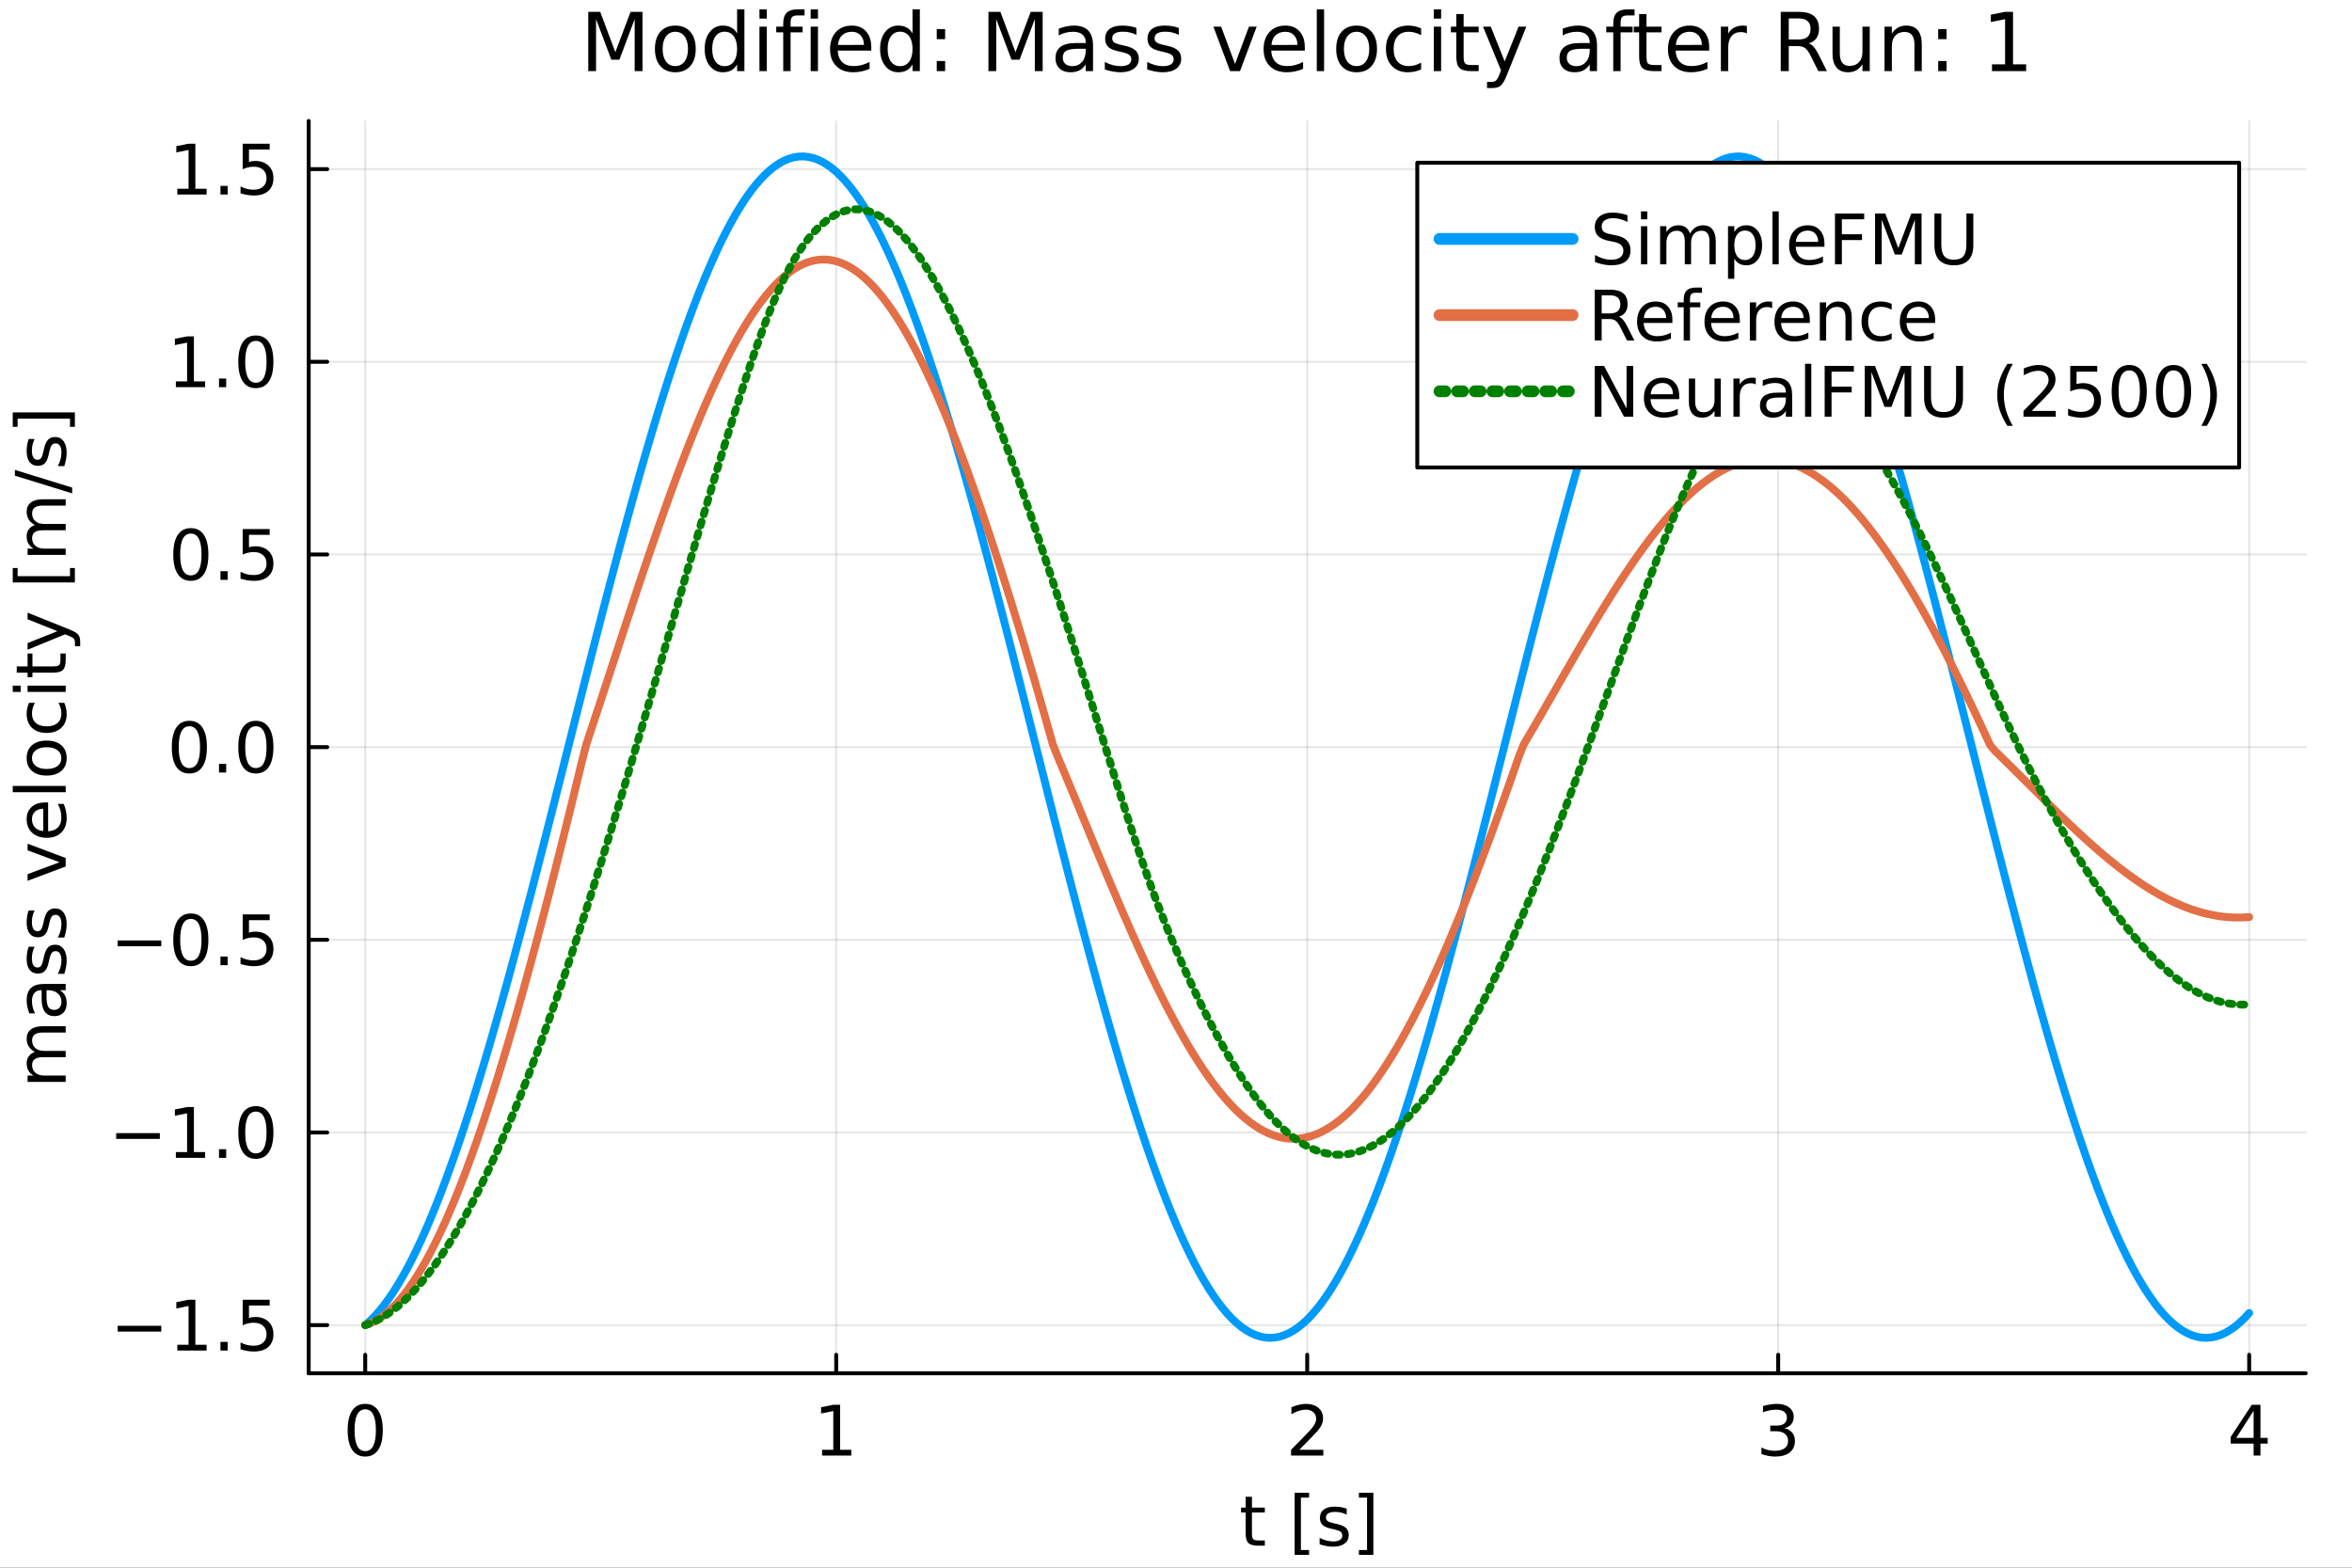 <?xml version="1.0" encoding="utf-8"?>
<svg xmlns="http://www.w3.org/2000/svg" xmlns:xlink="http://www.w3.org/1999/xlink" width="600" height="400" viewBox="0 0 2400 1600">
<rect x="0" y="0" width="2400" height="1600" fill="#333333" stroke="none"/>
<defs>
  <clipPath id="clip800">
    <rect x="0" y="0" width="2400" height="1600"/>
  </clipPath>
</defs>
<path clip-path="url(#clip800)" d="M0 1600 L2400 1600 L2400 0 L0 0  Z" fill="#ffffff" fill-rule="evenodd" fill-opacity="1"/>
<defs>
  <clipPath id="clip801">
    <rect x="480" y="0" width="1681" height="1600"/>
  </clipPath>
</defs>
<path clip-path="url(#clip800)" d="M314.996 1401.58 L2352.76 1401.58 L2352.76 123.472 L314.996 123.472  Z" fill="#ffffff" fill-rule="evenodd" fill-opacity="1"/>
<defs>
  <clipPath id="clip802">
    <rect x="314" y="123" width="2039" height="1279"/>
  </clipPath>
</defs>
<polyline clip-path="url(#clip802)" style="stroke:#000000; stroke-linecap:round; stroke-linejoin:round; stroke-width:2; stroke-opacity:0.1; fill:none" points="372.668,1401.58 372.668,123.472 "/>
<polyline clip-path="url(#clip802)" style="stroke:#000000; stroke-linecap:round; stroke-linejoin:round; stroke-width:2; stroke-opacity:0.1; fill:none" points="853.272,1401.58 853.272,123.472 "/>
<polyline clip-path="url(#clip802)" style="stroke:#000000; stroke-linecap:round; stroke-linejoin:round; stroke-width:2; stroke-opacity:0.1; fill:none" points="1333.88,1401.58 1333.88,123.472 "/>
<polyline clip-path="url(#clip802)" style="stroke:#000000; stroke-linecap:round; stroke-linejoin:round; stroke-width:2; stroke-opacity:0.1; fill:none" points="1814.48,1401.58 1814.48,123.472 "/>
<polyline clip-path="url(#clip802)" style="stroke:#000000; stroke-linecap:round; stroke-linejoin:round; stroke-width:2; stroke-opacity:0.1; fill:none" points="2295.08,1401.58 2295.08,123.472 "/>
<polyline clip-path="url(#clip802)" style="stroke:#000000; stroke-linecap:round; stroke-linejoin:round; stroke-width:2; stroke-opacity:0.1; fill:none" points="314.996,1352.44 2352.76,1352.44 "/>
<polyline clip-path="url(#clip802)" style="stroke:#000000; stroke-linecap:round; stroke-linejoin:round; stroke-width:2; stroke-opacity:0.1; fill:none" points="314.996,1155.8 2352.76,1155.8 "/>
<polyline clip-path="url(#clip802)" style="stroke:#000000; stroke-linecap:round; stroke-linejoin:round; stroke-width:2; stroke-opacity:0.1; fill:none" points="314.996,959.162 2352.76,959.162 "/>
<polyline clip-path="url(#clip802)" style="stroke:#000000; stroke-linecap:round; stroke-linejoin:round; stroke-width:2; stroke-opacity:0.1; fill:none" points="314.996,762.521 2352.76,762.521 "/>
<polyline clip-path="url(#clip802)" style="stroke:#000000; stroke-linecap:round; stroke-linejoin:round; stroke-width:2; stroke-opacity:0.1; fill:none" points="314.996,565.879 2352.76,565.879 "/>
<polyline clip-path="url(#clip802)" style="stroke:#000000; stroke-linecap:round; stroke-linejoin:round; stroke-width:2; stroke-opacity:0.1; fill:none" points="314.996,369.238 2352.76,369.238 "/>
<polyline clip-path="url(#clip802)" style="stroke:#000000; stroke-linecap:round; stroke-linejoin:round; stroke-width:2; stroke-opacity:0.1; fill:none" points="314.996,172.597 2352.76,172.597 "/>
<polyline clip-path="url(#clip800)" style="stroke:#000000; stroke-linecap:round; stroke-linejoin:round; stroke-width:4; stroke-opacity:1; fill:none" points="314.996,1401.58 2352.76,1401.58 "/>
<polyline clip-path="url(#clip800)" style="stroke:#000000; stroke-linecap:round; stroke-linejoin:round; stroke-width:4; stroke-opacity:1; fill:none" points="372.668,1401.58 372.668,1382.68 "/>
<polyline clip-path="url(#clip800)" style="stroke:#000000; stroke-linecap:round; stroke-linejoin:round; stroke-width:4; stroke-opacity:1; fill:none" points="853.272,1401.58 853.272,1382.68 "/>
<polyline clip-path="url(#clip800)" style="stroke:#000000; stroke-linecap:round; stroke-linejoin:round; stroke-width:4; stroke-opacity:1; fill:none" points="1333.88,1401.58 1333.88,1382.68 "/>
<polyline clip-path="url(#clip800)" style="stroke:#000000; stroke-linecap:round; stroke-linejoin:round; stroke-width:4; stroke-opacity:1; fill:none" points="1814.48,1401.58 1814.48,1382.68 "/>
<polyline clip-path="url(#clip800)" style="stroke:#000000; stroke-linecap:round; stroke-linejoin:round; stroke-width:4; stroke-opacity:1; fill:none" points="2295.08,1401.58 2295.08,1382.68 "/>
<path clip-path="url(#clip800)" d="M372.668 1438.36 Q367.252 1438.36 364.509 1443.71 Q361.8 1449.02 361.8 1459.71 Q361.8 1470.37 364.509 1475.72 Q367.252 1481.03 372.668 1481.03 Q378.12 1481.03 380.828 1475.72 Q383.571 1470.37 383.571 1459.71 Q383.571 1449.02 380.828 1443.71 Q378.12 1438.36 372.668 1438.36 M372.668 1432.8 Q381.384 1432.8 385.967 1439.71 Q390.585 1446.59 390.585 1459.71 Q390.585 1472.8 385.967 1479.71 Q381.384 1486.59 372.668 1486.59 Q363.953 1486.59 359.335 1479.71 Q354.752 1472.8 354.752 1459.71 Q354.752 1446.59 359.335 1439.71 Q363.953 1432.8 372.668 1432.8 Z" fill="#000000" fill-rule="nonzero" fill-opacity="1" /><path clip-path="url(#clip800)" d="M838.845 1479.68 L850.303 1479.68 L850.303 1440.13 L837.838 1442.63 L837.838 1436.24 L850.234 1433.74 L857.248 1433.74 L857.248 1479.68 L868.706 1479.68 L868.706 1485.58 L838.845 1485.58 L838.845 1479.68 Z" fill="#000000" fill-rule="nonzero" fill-opacity="1" /><path clip-path="url(#clip800)" d="M1325.86 1479.68 L1350.33 1479.68 L1350.33 1485.58 L1317.42 1485.58 L1317.42 1479.68 Q1321.41 1475.55 1328.29 1468.6 Q1335.2 1461.62 1336.97 1459.61 Q1340.33 1455.82 1341.65 1453.22 Q1343.01 1450.58 1343.01 1448.05 Q1343.01 1443.91 1340.09 1441.31 Q1337.21 1438.71 1332.56 1438.71 Q1329.26 1438.71 1325.58 1439.85 Q1321.93 1441 1317.76 1443.32 L1317.76 1436.24 Q1322 1434.54 1325.68 1433.67 Q1329.36 1432.8 1332.42 1432.8 Q1340.47 1432.8 1345.26 1436.83 Q1350.06 1440.86 1350.06 1447.59 Q1350.06 1450.79 1348.84 1453.67 Q1347.66 1456.52 1344.5 1460.41 Q1343.63 1461.41 1338.98 1466.24 Q1334.33 1471.03 1325.86 1479.68 Z" fill="#000000" fill-rule="nonzero" fill-opacity="1" /><path clip-path="url(#clip800)" d="M1820.85 1457.63 Q1825.89 1458.7 1828.7 1462.11 Q1831.55 1465.51 1831.55 1470.51 Q1831.55 1478.18 1826.27 1482.39 Q1820.99 1486.59 1811.27 1486.59 Q1808 1486.59 1804.53 1485.93 Q1801.09 1485.3 1797.41 1484.02 L1797.41 1477.25 Q1800.33 1478.95 1803.8 1479.82 Q1807.27 1480.68 1811.06 1480.68 Q1817.66 1480.68 1821.09 1478.08 Q1824.57 1475.48 1824.57 1470.51 Q1824.57 1465.93 1821.34 1463.36 Q1818.14 1460.75 1812.41 1460.75 L1806.37 1460.75 L1806.37 1454.99 L1812.69 1454.99 Q1817.87 1454.99 1820.61 1452.94 Q1823.35 1450.86 1823.35 1446.97 Q1823.35 1442.98 1820.5 1440.86 Q1817.69 1438.71 1812.41 1438.71 Q1809.53 1438.71 1806.23 1439.33 Q1802.93 1439.96 1798.98 1441.27 L1798.98 1435.02 Q1802.97 1433.91 1806.44 1433.36 Q1809.95 1432.8 1813.04 1432.8 Q1821.02 1432.8 1825.68 1436.45 Q1830.33 1440.06 1830.33 1446.24 Q1830.33 1450.55 1827.87 1453.53 Q1825.4 1456.48 1820.85 1457.63 Z" fill="#000000" fill-rule="nonzero" fill-opacity="1" /><path clip-path="url(#clip800)" d="M2299.6 1439.85 L2281.89 1467.52 L2299.6 1467.52 L2299.6 1439.85 M2297.76 1433.74 L2306.58 1433.74 L2306.58 1467.52 L2313.97 1467.52 L2313.97 1473.36 L2306.58 1473.36 L2306.58 1485.58 L2299.6 1485.58 L2299.6 1473.36 L2276.19 1473.36 L2276.19 1466.59 L2297.76 1433.74 Z" fill="#000000" fill-rule="nonzero" fill-opacity="1" /><path clip-path="url(#clip800)" d="M1277.49 1527.62 L1277.49 1538.66 L1290.65 1538.66 L1290.65 1543.62 L1277.49 1543.62 L1277.49 1564.74 Q1277.49 1569.49 1278.77 1570.85 Q1280.09 1572.2 1284.08 1572.2 L1290.65 1572.2 L1290.65 1577.55 L1284.08 1577.55 Q1276.69 1577.55 1273.88 1574.8 Q1271.06 1572.03 1271.06 1564.74 L1271.06 1543.62 L1266.38 1543.62 L1266.38 1538.66 L1271.06 1538.66 L1271.06 1527.62 L1277.49 1527.62 Z" fill="#000000" fill-rule="nonzero" fill-opacity="1" /><path clip-path="url(#clip800)" d="M1321.06 1523.52 L1335.79 1523.52 L1335.79 1528.49 L1327.45 1528.49 L1327.45 1581.96 L1335.79 1581.96 L1335.79 1586.92 L1321.06 1586.92 L1321.06 1523.52 Z" fill="#000000" fill-rule="nonzero" fill-opacity="1" /><path clip-path="url(#clip800)" d="M1374.19 1539.8 L1374.19 1545.85 Q1371.48 1544.46 1368.56 1543.76 Q1365.65 1543.07 1362.52 1543.07 Q1357.76 1543.07 1355.37 1544.53 Q1353.01 1545.99 1353.01 1548.9 Q1353.01 1551.12 1354.71 1552.41 Q1356.41 1553.66 1361.55 1554.8 L1363.74 1555.29 Q1370.54 1556.75 1373.39 1559.42 Q1376.27 1562.06 1376.27 1566.82 Q1376.27 1572.24 1371.97 1575.4 Q1367.7 1578.55 1360.2 1578.55 Q1357.07 1578.55 1353.67 1577.93 Q1350.3 1577.34 1346.55 1576.12 L1346.55 1569.53 Q1350.09 1571.37 1353.53 1572.3 Q1356.97 1573.21 1360.33 1573.21 Q1364.85 1573.21 1367.28 1571.68 Q1369.71 1570.12 1369.71 1567.3 Q1369.71 1564.7 1367.94 1563.31 Q1366.2 1561.92 1360.26 1560.64 L1358.04 1560.12 Q1352.11 1558.87 1349.47 1556.3 Q1346.83 1553.69 1346.83 1549.18 Q1346.83 1543.69 1350.72 1540.71 Q1354.6 1537.72 1361.76 1537.72 Q1365.3 1537.72 1368.42 1538.24 Q1371.55 1538.76 1374.19 1539.8 Z" fill="#000000" fill-rule="nonzero" fill-opacity="1" /><path clip-path="url(#clip800)" d="M1401.38 1523.52 L1401.38 1586.92 L1386.65 1586.92 L1386.65 1581.96 L1394.95 1581.96 L1394.95 1528.49 L1386.65 1528.49 L1386.65 1523.52 L1401.38 1523.52 Z" fill="#000000" fill-rule="nonzero" fill-opacity="1" /><polyline clip-path="url(#clip800)" style="stroke:#000000; stroke-linecap:round; stroke-linejoin:round; stroke-width:4; stroke-opacity:1; fill:none" points="314.996,1401.58 314.996,123.472 "/>
<polyline clip-path="url(#clip800)" style="stroke:#000000; stroke-linecap:round; stroke-linejoin:round; stroke-width:4; stroke-opacity:1; fill:none" points="314.996,1352.44 333.894,1352.44 "/>
<polyline clip-path="url(#clip800)" style="stroke:#000000; stroke-linecap:round; stroke-linejoin:round; stroke-width:4; stroke-opacity:1; fill:none" points="314.996,1155.8 333.894,1155.8 "/>
<polyline clip-path="url(#clip800)" style="stroke:#000000; stroke-linecap:round; stroke-linejoin:round; stroke-width:4; stroke-opacity:1; fill:none" points="314.996,959.162 333.894,959.162 "/>
<polyline clip-path="url(#clip800)" style="stroke:#000000; stroke-linecap:round; stroke-linejoin:round; stroke-width:4; stroke-opacity:1; fill:none" points="314.996,762.521 333.894,762.521 "/>
<polyline clip-path="url(#clip800)" style="stroke:#000000; stroke-linecap:round; stroke-linejoin:round; stroke-width:4; stroke-opacity:1; fill:none" points="314.996,565.879 333.894,565.879 "/>
<polyline clip-path="url(#clip800)" style="stroke:#000000; stroke-linecap:round; stroke-linejoin:round; stroke-width:4; stroke-opacity:1; fill:none" points="314.996,369.238 333.894,369.238 "/>
<polyline clip-path="url(#clip800)" style="stroke:#000000; stroke-linecap:round; stroke-linejoin:round; stroke-width:4; stroke-opacity:1; fill:none" points="314.996,172.597 333.894,172.597 "/>
<path clip-path="url(#clip800)" d="M120.073 1353.12 L164.587 1353.12 L164.587 1359.02 L120.073 1359.02 L120.073 1353.12 Z" fill="#000000" fill-rule="nonzero" fill-opacity="1" /><path clip-path="url(#clip800)" d="M180.941 1372.46 L192.399 1372.46 L192.399 1332.91 L179.934 1335.41 L179.934 1329.02 L192.33 1326.52 L199.344 1326.52 L199.344 1372.46 L210.802 1372.46 L210.802 1378.36 L180.941 1378.36 L180.941 1372.46 Z" fill="#000000" fill-rule="nonzero" fill-opacity="1" /><path clip-path="url(#clip800)" d="M224.968 1369.55 L232.295 1369.55 L232.295 1378.36 L224.968 1378.36 L224.968 1369.55 Z" fill="#000000" fill-rule="nonzero" fill-opacity="1" /><path clip-path="url(#clip800)" d="M247.642 1326.52 L275.177 1326.52 L275.177 1332.43 L254.066 1332.43 L254.066 1345.14 Q255.593 1344.61 257.121 1344.37 Q258.649 1344.09 260.177 1344.09 Q268.857 1344.09 273.927 1348.85 Q278.996 1353.61 278.996 1361.73 Q278.996 1370.1 273.788 1374.75 Q268.579 1379.37 259.1 1379.37 Q255.836 1379.37 252.434 1378.82 Q249.066 1378.26 245.454 1377.15 L245.454 1370.1 Q248.579 1371.8 251.913 1372.64 Q255.246 1373.47 258.961 1373.47 Q264.968 1373.47 268.475 1370.31 Q271.982 1367.15 271.982 1361.73 Q271.982 1356.32 268.475 1353.16 Q264.968 1350 258.961 1350 Q256.149 1350 253.336 1350.62 Q250.559 1351.25 247.642 1352.57 L247.642 1326.52 Z" fill="#000000" fill-rule="nonzero" fill-opacity="1" /><path clip-path="url(#clip800)" d="M118.58 1156.48 L163.094 1156.48 L163.094 1162.38 L118.58 1162.38 L118.58 1156.48 Z" fill="#000000" fill-rule="nonzero" fill-opacity="1" /><path clip-path="url(#clip800)" d="M179.448 1175.82 L190.906 1175.82 L190.906 1136.27 L178.441 1138.77 L178.441 1132.38 L190.837 1129.88 L197.851 1129.88 L197.851 1175.82 L209.309 1175.82 L209.309 1181.72 L179.448 1181.72 L179.448 1175.82 Z" fill="#000000" fill-rule="nonzero" fill-opacity="1" /><path clip-path="url(#clip800)" d="M223.475 1172.9 L230.802 1172.9 L230.802 1181.72 L223.475 1181.72 L223.475 1172.9 Z" fill="#000000" fill-rule="nonzero" fill-opacity="1" /><path clip-path="url(#clip800)" d="M261.079 1134.5 Q255.663 1134.5 252.92 1139.85 Q250.211 1145.16 250.211 1155.86 Q250.211 1166.51 252.92 1171.86 Q255.663 1177.17 261.079 1177.17 Q266.531 1177.17 269.239 1171.86 Q271.982 1166.51 271.982 1155.86 Q271.982 1145.16 269.239 1139.85 Q266.531 1134.5 261.079 1134.5 M261.079 1128.95 Q269.795 1128.95 274.378 1135.86 Q278.996 1142.73 278.996 1155.86 Q278.996 1168.95 274.378 1175.86 Q269.795 1182.73 261.079 1182.73 Q252.364 1182.73 247.746 1175.86 Q243.163 1168.95 243.163 1155.86 Q243.163 1142.73 247.746 1135.86 Q252.364 1128.95 261.079 1128.95 Z" fill="#000000" fill-rule="nonzero" fill-opacity="1" /><path clip-path="url(#clip800)" d="M120.073 959.839 L164.587 959.839 L164.587 965.742 L120.073 965.742 L120.073 959.839 Z" fill="#000000" fill-rule="nonzero" fill-opacity="1" /><path clip-path="url(#clip800)" d="M194.726 937.86 Q189.309 937.86 186.566 943.207 Q183.858 948.52 183.858 959.214 Q183.858 969.874 186.566 975.221 Q189.309 980.533 194.726 980.533 Q200.177 980.533 202.885 975.221 Q205.628 969.874 205.628 959.214 Q205.628 948.52 202.885 943.207 Q200.177 937.86 194.726 937.86 M194.726 932.304 Q203.441 932.304 208.024 939.214 Q212.642 946.089 212.642 959.214 Q212.642 972.304 208.024 979.214 Q203.441 986.089 194.726 986.089 Q186.01 986.089 181.392 979.214 Q176.809 972.304 176.809 959.214 Q176.809 946.089 181.392 939.214 Q186.01 932.304 194.726 932.304 Z" fill="#000000" fill-rule="nonzero" fill-opacity="1" /><path clip-path="url(#clip800)" d="M224.968 976.263 L232.295 976.263 L232.295 985.082 L224.968 985.082 L224.968 976.263 Z" fill="#000000" fill-rule="nonzero" fill-opacity="1" /><path clip-path="url(#clip800)" d="M247.642 933.242 L275.177 933.242 L275.177 939.145 L254.066 939.145 L254.066 951.853 Q255.593 951.332 257.121 951.089 Q258.649 950.811 260.177 950.811 Q268.857 950.811 273.927 955.568 Q278.996 960.325 278.996 968.45 Q278.996 976.818 273.788 981.471 Q268.579 986.089 259.1 986.089 Q255.836 986.089 252.434 985.533 Q249.066 984.978 245.454 983.867 L245.454 976.818 Q248.579 978.519 251.913 979.353 Q255.246 980.186 258.961 980.186 Q264.968 980.186 268.475 977.026 Q271.982 973.867 271.982 968.45 Q271.982 963.033 268.475 959.874 Q264.968 956.714 258.961 956.714 Q256.149 956.714 253.336 957.339 Q250.559 957.964 247.642 959.283 L247.642 933.242 Z" fill="#000000" fill-rule="nonzero" fill-opacity="1" /><path clip-path="url(#clip800)" d="M193.233 741.219 Q187.816 741.219 185.073 746.566 Q182.365 751.878 182.365 762.573 Q182.365 773.232 185.073 778.58 Q187.816 783.892 193.233 783.892 Q198.684 783.892 201.392 778.58 Q204.135 773.232 204.135 762.573 Q204.135 751.878 201.392 746.566 Q198.684 741.219 193.233 741.219 M193.233 735.663 Q201.948 735.663 206.531 742.573 Q211.149 749.448 211.149 762.573 Q211.149 775.663 206.531 782.573 Q201.948 789.448 193.233 789.448 Q184.517 789.448 179.899 782.573 Q175.316 775.663 175.316 762.573 Q175.316 749.448 179.899 742.573 Q184.517 735.663 193.233 735.663 Z" fill="#000000" fill-rule="nonzero" fill-opacity="1" /><path clip-path="url(#clip800)" d="M223.475 779.621 L230.802 779.621 L230.802 788.441 L223.475 788.441 L223.475 779.621 Z" fill="#000000" fill-rule="nonzero" fill-opacity="1" /><path clip-path="url(#clip800)" d="M261.079 741.219 Q255.663 741.219 252.92 746.566 Q250.211 751.878 250.211 762.573 Q250.211 773.232 252.92 778.58 Q255.663 783.892 261.079 783.892 Q266.531 783.892 269.239 778.58 Q271.982 773.232 271.982 762.573 Q271.982 751.878 269.239 746.566 Q266.531 741.219 261.079 741.219 M261.079 735.663 Q269.795 735.663 274.378 742.573 Q278.996 749.448 278.996 762.573 Q278.996 775.663 274.378 782.573 Q269.795 789.448 261.079 789.448 Q252.364 789.448 247.746 782.573 Q243.163 775.663 243.163 762.573 Q243.163 749.448 247.746 742.573 Q252.364 735.663 261.079 735.663 Z" fill="#000000" fill-rule="nonzero" fill-opacity="1" /><path clip-path="url(#clip800)" d="M194.726 544.577 Q189.309 544.577 186.566 549.925 Q183.858 555.237 183.858 565.931 Q183.858 576.591 186.566 581.938 Q189.309 587.251 194.726 587.251 Q200.177 587.251 202.885 581.938 Q205.628 576.591 205.628 565.931 Q205.628 555.237 202.885 549.925 Q200.177 544.577 194.726 544.577 M194.726 539.022 Q203.441 539.022 208.024 545.931 Q212.642 552.806 212.642 565.931 Q212.642 579.022 208.024 585.931 Q203.441 592.806 194.726 592.806 Q186.01 592.806 181.392 585.931 Q176.809 579.022 176.809 565.931 Q176.809 552.806 181.392 545.931 Q186.01 539.022 194.726 539.022 Z" fill="#000000" fill-rule="nonzero" fill-opacity="1" /><path clip-path="url(#clip800)" d="M224.968 582.98 L232.295 582.98 L232.295 591.799 L224.968 591.799 L224.968 582.98 Z" fill="#000000" fill-rule="nonzero" fill-opacity="1" /><path clip-path="url(#clip800)" d="M247.642 539.959 L275.177 539.959 L275.177 545.862 L254.066 545.862 L254.066 558.57 Q255.593 558.049 257.121 557.806 Q258.649 557.529 260.177 557.529 Q268.857 557.529 273.927 562.286 Q278.996 567.042 278.996 575.167 Q278.996 583.535 273.788 588.188 Q268.579 592.806 259.1 592.806 Q255.836 592.806 252.434 592.251 Q249.066 591.695 245.454 590.584 L245.454 583.535 Q248.579 585.237 251.913 586.07 Q255.246 586.903 258.961 586.903 Q264.968 586.903 268.475 583.744 Q271.982 580.584 271.982 575.167 Q271.982 569.751 268.475 566.591 Q264.968 563.431 258.961 563.431 Q256.149 563.431 253.336 564.056 Q250.559 564.681 247.642 566.001 L247.642 539.959 Z" fill="#000000" fill-rule="nonzero" fill-opacity="1" /><path clip-path="url(#clip800)" d="M179.448 389.255 L190.906 389.255 L190.906 349.707 L178.441 352.207 L178.441 345.818 L190.837 343.318 L197.851 343.318 L197.851 389.255 L209.309 389.255 L209.309 395.158 L179.448 395.158 L179.448 389.255 Z" fill="#000000" fill-rule="nonzero" fill-opacity="1" /><path clip-path="url(#clip800)" d="M223.475 386.339 L230.802 386.339 L230.802 395.158 L223.475 395.158 L223.475 386.339 Z" fill="#000000" fill-rule="nonzero" fill-opacity="1" /><path clip-path="url(#clip800)" d="M261.079 347.936 Q255.663 347.936 252.92 353.283 Q250.211 358.596 250.211 369.29 Q250.211 379.95 252.92 385.297 Q255.663 390.609 261.079 390.609 Q266.531 390.609 269.239 385.297 Q271.982 379.95 271.982 369.29 Q271.982 358.596 269.239 353.283 Q266.531 347.936 261.079 347.936 M261.079 342.381 Q269.795 342.381 274.378 349.29 Q278.996 356.165 278.996 369.29 Q278.996 382.38 274.378 389.29 Q269.795 396.165 261.079 396.165 Q252.364 396.165 247.746 389.29 Q243.163 382.38 243.163 369.29 Q243.163 356.165 247.746 349.29 Q252.364 342.381 261.079 342.381 Z" fill="#000000" fill-rule="nonzero" fill-opacity="1" /><path clip-path="url(#clip800)" d="M180.941 192.614 L192.399 192.614 L192.399 153.066 L179.934 155.566 L179.934 149.177 L192.33 146.677 L199.344 146.677 L199.344 192.614 L210.802 192.614 L210.802 198.517 L180.941 198.517 L180.941 192.614 Z" fill="#000000" fill-rule="nonzero" fill-opacity="1" /><path clip-path="url(#clip800)" d="M224.968 189.697 L232.295 189.697 L232.295 198.517 L224.968 198.517 L224.968 189.697 Z" fill="#000000" fill-rule="nonzero" fill-opacity="1" /><path clip-path="url(#clip800)" d="M247.642 146.677 L275.177 146.677 L275.177 152.579 L254.066 152.579 L254.066 165.288 Q255.593 164.767 257.121 164.524 Q258.649 164.246 260.177 164.246 Q268.857 164.246 273.927 169.003 Q278.996 173.76 278.996 181.885 Q278.996 190.253 273.788 194.906 Q268.579 199.524 259.1 199.524 Q255.836 199.524 252.434 198.968 Q249.066 198.413 245.454 197.301 L245.454 190.253 Q248.579 191.954 251.913 192.788 Q255.246 193.621 258.961 193.621 Q264.968 193.621 268.475 190.461 Q271.982 187.301 271.982 181.885 Q271.982 176.468 268.475 173.308 Q264.968 170.149 258.961 170.149 Q256.149 170.149 253.336 170.774 Q250.559 171.399 247.642 172.718 L247.642 146.677 Z" fill="#000000" fill-rule="nonzero" fill-opacity="1" /><path clip-path="url(#clip800)" d="M35.605 1073.64 Q31.299 1071.24 29.251 1067.91 Q27.202 1064.57 27.202 1060.06 Q27.202 1053.98 31.473 1050.68 Q35.709 1047.39 43.556 1047.39 L67.028 1047.39 L67.028 1053.81 L43.764 1053.81 Q38.174 1053.81 35.466 1055.79 Q32.758 1057.77 32.758 1061.83 Q32.758 1066.8 36.056 1069.68 Q39.355 1072.56 45.049 1072.56 L67.028 1072.56 L67.028 1078.98 L43.764 1078.98 Q38.139 1078.98 35.466 1080.96 Q32.758 1082.94 32.758 1087.07 Q32.758 1091.97 36.091 1094.85 Q39.389 1097.73 45.049 1097.73 L67.028 1097.73 L67.028 1104.16 L28.14 1104.16 L28.14 1097.73 L34.181 1097.73 Q30.605 1095.55 28.903 1092.49 Q27.202 1089.43 27.202 1085.23 Q27.202 1081 29.355 1078.05 Q31.508 1075.06 35.605 1073.64 Z" fill="#000000" fill-rule="nonzero" fill-opacity="1" /><path clip-path="url(#clip800)" d="M47.48 1016.97 Q47.48 1024.71 49.251 1027.7 Q51.021 1030.68 55.292 1030.68 Q58.695 1030.68 60.709 1028.46 Q62.688 1026.21 62.688 1022.35 Q62.688 1017.04 58.938 1013.84 Q55.153 1010.61 48.903 1010.61 L47.48 1010.61 L47.48 1016.97 M44.841 1004.23 L67.028 1004.23 L67.028 1010.61 L61.125 1010.61 Q64.667 1012.8 66.368 1016.07 Q68.035 1019.33 68.035 1024.05 Q68.035 1030.02 64.702 1033.57 Q61.334 1037.07 55.709 1037.07 Q49.146 1037.07 45.813 1032.7 Q42.48 1028.29 42.48 1019.57 L42.48 1010.61 L41.855 1010.61 Q37.445 1010.61 35.049 1013.53 Q32.619 1016.41 32.619 1021.66 Q32.619 1024.99 33.417 1028.15 Q34.216 1031.31 35.813 1034.23 L29.91 1034.23 Q28.556 1030.72 27.896 1027.42 Q27.202 1024.12 27.202 1021 Q27.202 1012.56 31.577 1008.39 Q35.952 1004.23 44.841 1004.23 Z" fill="#000000" fill-rule="nonzero" fill-opacity="1" /><path clip-path="url(#clip800)" d="M29.285 966.275 L35.327 966.275 Q33.938 968.983 33.244 971.9 Q32.549 974.817 32.549 977.941 Q32.549 982.698 34.008 985.094 Q35.466 987.455 38.383 987.455 Q40.605 987.455 41.889 985.754 Q43.139 984.053 44.285 978.914 L44.771 976.726 Q46.23 969.921 48.903 967.073 Q51.542 964.192 56.299 964.192 Q61.716 964.192 64.875 968.497 Q68.035 972.768 68.035 980.268 Q68.035 983.393 67.41 986.796 Q66.82 990.164 65.605 993.914 L59.007 993.914 Q60.848 990.372 61.785 986.935 Q62.688 983.497 62.688 980.129 Q62.688 975.615 61.16 973.185 Q59.598 970.754 56.785 970.754 Q54.181 970.754 52.792 972.525 Q51.403 974.261 50.118 980.198 L49.598 982.421 Q48.348 988.358 45.778 990.997 Q43.174 993.636 38.66 993.636 Q33.174 993.636 30.188 989.747 Q27.202 985.858 27.202 978.705 Q27.202 975.164 27.723 972.039 Q28.244 968.914 29.285 966.275 Z" fill="#000000" fill-rule="nonzero" fill-opacity="1" /><path clip-path="url(#clip800)" d="M29.285 929.226 L35.327 929.226 Q33.938 931.935 33.244 934.851 Q32.549 937.768 32.549 940.893 Q32.549 945.65 34.008 948.046 Q35.466 950.407 38.383 950.407 Q40.605 950.407 41.889 948.706 Q43.139 947.004 44.285 941.865 L44.771 939.678 Q46.23 932.872 48.903 930.025 Q51.542 927.143 56.299 927.143 Q61.716 927.143 64.875 931.449 Q68.035 935.72 68.035 943.219 Q68.035 946.344 67.41 949.747 Q66.82 953.115 65.605 956.865 L59.007 956.865 Q60.848 953.324 61.785 949.886 Q62.688 946.449 62.688 943.081 Q62.688 938.567 61.16 936.136 Q59.598 933.706 56.785 933.706 Q54.181 933.706 52.792 935.476 Q51.403 937.213 50.118 943.15 L49.598 945.372 Q48.348 951.31 45.778 953.949 Q43.174 956.587 38.66 956.587 Q33.174 956.587 30.188 952.699 Q27.202 948.81 27.202 941.657 Q27.202 938.115 27.723 934.99 Q28.244 931.865 29.285 929.226 Z" fill="#000000" fill-rule="nonzero" fill-opacity="1" /><path clip-path="url(#clip800)" d="M28.14 898.949 L28.14 892.178 L60.778 880.025 L28.14 867.873 L28.14 861.102 L67.028 875.685 L67.028 884.366 L28.14 898.949 Z" fill="#000000" fill-rule="nonzero" fill-opacity="1" /><path clip-path="url(#clip800)" d="M45.987 819.019 L49.112 819.019 L49.112 848.394 Q55.709 847.977 59.181 844.435 Q62.618 840.859 62.618 834.505 Q62.618 830.824 61.716 827.387 Q60.813 823.915 59.007 820.512 L65.049 820.512 Q66.507 823.949 67.271 827.56 Q68.035 831.171 68.035 834.887 Q68.035 844.192 62.618 849.644 Q57.202 855.06 47.966 855.06 Q38.417 855.06 32.827 849.921 Q27.202 844.748 27.202 835.998 Q27.202 828.151 32.271 823.602 Q37.306 819.019 45.987 819.019 M44.112 825.408 Q38.869 825.477 35.744 828.359 Q32.619 831.206 32.619 835.928 Q32.619 841.276 35.639 844.505 Q38.66 847.699 44.146 848.185 L44.112 825.408 Z" fill="#000000" fill-rule="nonzero" fill-opacity="1" /><path clip-path="url(#clip800)" d="M13.001 808.533 L13.001 802.144 L67.028 802.144 L67.028 808.533 L13.001 808.533 Z" fill="#000000" fill-rule="nonzero" fill-opacity="1" /><path clip-path="url(#clip800)" d="M32.619 773.706 Q32.619 778.845 36.646 781.831 Q40.639 784.818 47.618 784.818 Q54.598 784.818 58.625 781.866 Q62.618 778.88 62.618 773.706 Q62.618 768.602 58.591 765.616 Q54.563 762.63 47.618 762.63 Q40.709 762.63 36.681 765.616 Q32.619 768.602 32.619 773.706 M27.202 773.706 Q27.202 765.373 32.619 760.616 Q38.035 755.859 47.618 755.859 Q57.167 755.859 62.618 760.616 Q68.035 765.373 68.035 773.706 Q68.035 782.074 62.618 786.831 Q57.167 791.554 47.618 791.554 Q38.035 791.554 32.619 786.831 Q27.202 782.074 27.202 773.706 Z" fill="#000000" fill-rule="nonzero" fill-opacity="1" /><path clip-path="url(#clip800)" d="M29.633 717.283 L35.605 717.283 Q34.112 719.991 33.383 722.735 Q32.619 725.443 32.619 728.221 Q32.619 734.436 36.577 737.873 Q40.501 741.311 47.618 741.311 Q54.737 741.311 58.695 737.873 Q62.618 734.436 62.618 728.221 Q62.618 725.443 61.889 722.735 Q61.125 719.991 59.632 717.283 L65.535 717.283 Q66.785 719.957 67.41 722.839 Q68.035 725.686 68.035 728.915 Q68.035 737.7 62.514 742.873 Q56.993 748.047 47.618 748.047 Q38.105 748.047 32.653 742.839 Q27.202 737.596 27.202 728.498 Q27.202 725.547 27.827 722.735 Q28.417 719.922 29.633 717.283 Z" fill="#000000" fill-rule="nonzero" fill-opacity="1" /><path clip-path="url(#clip800)" d="M28.14 706.172 L28.14 699.783 L67.028 699.783 L67.028 706.172 L28.14 706.172 M13.001 706.172 L13.001 699.783 L21.091 699.783 L21.091 706.172 L13.001 706.172 Z" fill="#000000" fill-rule="nonzero" fill-opacity="1" /><path clip-path="url(#clip800)" d="M17.098 680.096 L28.14 680.096 L28.14 666.936 L33.105 666.936 L33.105 680.096 L54.216 680.096 Q58.973 680.096 60.327 678.811 Q61.681 677.492 61.681 673.499 L61.681 666.936 L67.028 666.936 L67.028 673.499 Q67.028 680.894 64.285 683.707 Q61.507 686.519 54.216 686.519 L33.105 686.519 L33.105 691.207 L28.14 691.207 L28.14 686.519 L17.098 686.519 L17.098 680.096 Z" fill="#000000" fill-rule="nonzero" fill-opacity="1" /><path clip-path="url(#clip800)" d="M70.639 642.353 Q77.584 645.061 79.702 647.631 Q81.82 650.2 81.82 654.506 L81.82 659.61 L76.473 659.61 L76.473 655.86 Q76.473 653.221 75.223 651.763 Q73.973 650.304 69.32 648.534 L66.403 647.388 L28.14 663.117 L28.14 656.346 L58.556 644.193 L28.14 632.041 L28.14 625.27 L70.639 642.353 Z" fill="#000000" fill-rule="nonzero" fill-opacity="1" /><path clip-path="url(#clip800)" d="M13.001 594.437 L13.001 579.714 L17.966 579.714 L17.966 588.048 L71.438 588.048 L71.438 579.714 L76.403 579.714 L76.403 594.437 L13.001 594.437 Z" fill="#000000" fill-rule="nonzero" fill-opacity="1" /><path clip-path="url(#clip800)" d="M35.605 535.826 Q31.299 533.43 29.251 530.097 Q27.202 526.763 27.202 522.249 Q27.202 516.173 31.473 512.875 Q35.709 509.576 43.556 509.576 L67.028 509.576 L67.028 516 L43.764 516 Q38.174 516 35.466 517.979 Q32.758 519.958 32.758 524.02 Q32.758 528.986 36.056 531.867 Q39.355 534.749 45.049 534.749 L67.028 534.749 L67.028 541.173 L43.764 541.173 Q38.139 541.173 35.466 543.152 Q32.758 545.131 32.758 549.263 Q32.758 554.159 36.091 557.041 Q39.389 559.923 45.049 559.923 L67.028 559.923 L67.028 566.346 L28.14 566.346 L28.14 559.923 L34.181 559.923 Q30.605 557.735 28.903 554.68 Q27.202 551.624 27.202 547.423 Q27.202 543.187 29.355 540.236 Q31.508 537.249 35.605 535.826 Z" fill="#000000" fill-rule="nonzero" fill-opacity="1" /><path clip-path="url(#clip800)" d="M15.188 485.479 L15.188 479.576 L73.625 497.632 L73.625 503.534 L15.188 485.479 Z" fill="#000000" fill-rule="nonzero" fill-opacity="1" /><path clip-path="url(#clip800)" d="M29.285 448.083 L35.327 448.083 Q33.938 450.792 33.244 453.708 Q32.549 456.625 32.549 459.75 Q32.549 464.507 34.008 466.903 Q35.466 469.264 38.383 469.264 Q40.605 469.264 41.889 467.562 Q43.139 465.861 44.285 460.722 L44.771 458.535 Q46.23 451.729 48.903 448.882 Q51.542 446 56.299 446 Q61.716 446 64.875 450.305 Q68.035 454.576 68.035 462.076 Q68.035 465.201 67.41 468.604 Q66.82 471.972 65.605 475.722 L59.007 475.722 Q60.848 472.18 61.785 468.743 Q62.688 465.305 62.688 461.937 Q62.688 457.423 61.16 454.993 Q59.598 452.562 56.785 452.562 Q54.181 452.562 52.792 454.333 Q51.403 456.069 50.118 462.007 L49.598 464.229 Q48.348 470.166 45.778 472.805 Q43.174 475.444 38.66 475.444 Q33.174 475.444 30.188 471.555 Q27.202 467.666 27.202 460.514 Q27.202 456.972 27.723 453.847 Q28.244 450.722 29.285 448.083 Z" fill="#000000" fill-rule="nonzero" fill-opacity="1" /><path clip-path="url(#clip800)" d="M13.001 420.896 L76.403 420.896 L76.403 435.618 L71.438 435.618 L71.438 427.319 L17.966 427.319 L17.966 435.618 L13.001 435.618 L13.001 420.896 Z" fill="#000000" fill-rule="nonzero" fill-opacity="1" /><path clip-path="url(#clip800)" d="M600.277 12.096 L612.471 12.096 L627.905 53.253 L643.42 12.096 L655.613 12.096 L655.613 72.576 L647.633 72.576 L647.633 19.469 L632.037 60.95 L623.813 60.95 L608.217 19.469 L608.217 72.576 L600.277 72.576 L600.277 12.096 Z" fill="#000000" fill-rule="nonzero" fill-opacity="1" /><path clip-path="url(#clip800)" d="M689.114 32.431 Q683.118 32.431 679.635 37.131 Q676.151 41.789 676.151 49.931 Q676.151 58.074 679.594 62.773 Q683.078 67.431 689.114 67.431 Q695.069 67.431 698.552 62.732 Q702.036 58.033 702.036 49.931 Q702.036 41.87 698.552 37.171 Q695.069 32.431 689.114 32.431 M689.114 26.112 Q698.836 26.112 704.386 32.431 Q709.935 38.751 709.935 49.931 Q709.935 61.071 704.386 67.431 Q698.836 73.751 689.114 73.751 Q679.351 73.751 673.801 67.431 Q668.292 61.071 668.292 49.931 Q668.292 38.751 673.801 32.431 Q679.351 26.112 689.114 26.112 Z" fill="#000000" fill-rule="nonzero" fill-opacity="1" /><path clip-path="url(#clip800)" d="M752.146 34.092 L752.146 9.544 L759.599 9.544 L759.599 72.576 L752.146 72.576 L752.146 65.77 Q749.796 69.821 746.191 71.806 Q742.626 73.751 737.603 73.751 Q729.38 73.751 724.195 67.188 Q719.05 60.626 719.05 49.931 Q719.05 39.237 724.195 32.675 Q729.38 26.112 737.603 26.112 Q742.626 26.112 746.191 28.097 Q749.796 30.041 752.146 34.092 M726.747 49.931 Q726.747 58.155 730.109 62.854 Q733.512 67.512 739.426 67.512 Q745.34 67.512 748.743 62.854 Q752.146 58.155 752.146 49.931 Q752.146 41.708 748.743 37.05 Q745.34 32.35 739.426 32.35 Q733.512 32.35 730.109 37.05 Q726.747 41.708 726.747 49.931 Z" fill="#000000" fill-rule="nonzero" fill-opacity="1" /><path clip-path="url(#clip800)" d="M774.952 27.206 L782.406 27.206 L782.406 72.576 L774.952 72.576 L774.952 27.206 M774.952 9.544 L782.406 9.544 L782.406 18.983 L774.952 18.983 L774.952 9.544 Z" fill="#000000" fill-rule="nonzero" fill-opacity="1" /><path clip-path="url(#clip800)" d="M820.971 9.544 L820.971 15.742 L813.841 15.742 Q809.831 15.742 808.251 17.362 Q806.712 18.983 806.712 23.195 L806.712 27.206 L818.986 27.206 L818.986 32.999 L806.712 32.999 L806.712 72.576 L799.217 72.576 L799.217 32.999 L792.088 32.999 L792.088 27.206 L799.217 27.206 L799.217 24.046 Q799.217 16.471 802.742 13.028 Q806.266 9.544 813.922 9.544 L820.971 9.544 Z" fill="#000000" fill-rule="nonzero" fill-opacity="1" /><path clip-path="url(#clip800)" d="M827.209 27.206 L834.663 27.206 L834.663 72.576 L827.209 72.576 L827.209 27.206 M827.209 9.544 L834.663 9.544 L834.663 18.983 L827.209 18.983 L827.209 9.544 Z" fill="#000000" fill-rule="nonzero" fill-opacity="1" /><path clip-path="url(#clip800)" d="M889.066 48.028 L889.066 51.673 L854.796 51.673 Q855.282 59.37 859.414 63.421 Q863.586 67.431 870.999 67.431 Q875.293 67.431 879.304 66.378 Q883.355 65.325 887.325 63.218 L887.325 70.267 Q883.314 71.968 879.101 72.86 Q874.888 73.751 870.554 73.751 Q859.697 73.751 853.337 67.431 Q847.018 61.112 847.018 50.337 Q847.018 39.197 853.013 32.675 Q859.049 26.112 869.257 26.112 Q878.413 26.112 883.719 32.026 Q889.066 37.9 889.066 48.028 M881.613 45.84 Q881.532 39.723 878.169 36.077 Q874.848 32.431 869.338 32.431 Q863.1 32.431 859.333 35.956 Q855.606 39.48 855.039 45.88 L881.613 45.84 Z" fill="#000000" fill-rule="nonzero" fill-opacity="1" /><path clip-path="url(#clip800)" d="M931.155 34.092 L931.155 9.544 L938.609 9.544 L938.609 72.576 L931.155 72.576 L931.155 65.77 Q928.806 69.821 925.2 71.806 Q921.636 73.751 916.613 73.751 Q908.389 73.751 903.204 67.188 Q898.059 60.626 898.059 49.931 Q898.059 39.237 903.204 32.675 Q908.389 26.112 916.613 26.112 Q921.636 26.112 925.2 28.097 Q928.806 30.041 931.155 34.092 M905.756 49.931 Q905.756 58.155 909.118 62.854 Q912.521 67.512 918.435 67.512 Q924.35 67.512 927.753 62.854 Q931.155 58.155 931.155 49.931 Q931.155 41.708 927.753 37.05 Q924.35 32.35 918.435 32.35 Q912.521 32.35 909.118 37.05 Q905.756 41.708 905.756 49.931 Z" fill="#000000" fill-rule="nonzero" fill-opacity="1" /><path clip-path="url(#clip800)" d="M955.866 62.287 L964.413 62.287 L964.413 72.576 L955.866 72.576 L955.866 62.287 M955.866 29.677 L964.413 29.677 L964.413 39.966 L955.866 39.966 L955.866 29.677 Z" fill="#000000" fill-rule="nonzero" fill-opacity="1" /><path clip-path="url(#clip800)" d="M1008.61 12.096 L1020.8 12.096 L1036.24 53.253 L1051.75 12.096 L1063.94 12.096 L1063.94 72.576 L1055.96 72.576 L1055.96 19.469 L1040.37 60.95 L1032.14 60.95 L1016.55 19.469 L1016.55 72.576 L1008.61 72.576 L1008.61 12.096 Z" fill="#000000" fill-rule="nonzero" fill-opacity="1" /><path clip-path="url(#clip800)" d="M1100.48 49.769 Q1091.45 49.769 1087.97 51.835 Q1084.48 53.901 1084.48 58.884 Q1084.48 62.854 1087.07 65.203 Q1089.71 67.512 1094.2 67.512 Q1100.4 67.512 1104.13 63.137 Q1107.9 58.722 1107.9 51.43 L1107.9 49.769 L1100.48 49.769 M1115.35 46.691 L1115.35 72.576 L1107.9 72.576 L1107.9 65.689 Q1105.34 69.821 1101.54 71.806 Q1097.73 73.751 1092.22 73.751 Q1085.25 73.751 1081.12 69.862 Q1077.03 65.933 1077.03 59.37 Q1077.03 51.714 1082.13 47.825 Q1087.28 43.936 1097.44 43.936 L1107.9 43.936 L1107.9 43.207 Q1107.9 38.062 1104.49 35.267 Q1101.13 32.431 1095.01 32.431 Q1091.13 32.431 1087.44 33.363 Q1083.75 34.295 1080.35 36.158 L1080.35 29.272 Q1084.44 27.692 1088.29 26.922 Q1092.14 26.112 1095.78 26.112 Q1105.63 26.112 1110.49 31.216 Q1115.35 36.32 1115.35 46.691 Z" fill="#000000" fill-rule="nonzero" fill-opacity="1" /><path clip-path="url(#clip800)" d="M1159.63 28.543 L1159.63 35.591 Q1156.47 33.971 1153.06 33.161 Q1149.66 32.35 1146.02 32.35 Q1140.47 32.35 1137.67 34.052 Q1134.92 35.753 1134.92 39.156 Q1134.92 41.749 1136.9 43.248 Q1138.89 44.706 1144.88 46.043 L1147.43 46.61 Q1155.37 48.311 1158.69 51.43 Q1162.06 54.509 1162.06 60.059 Q1162.06 66.378 1157.03 70.064 Q1152.05 73.751 1143.3 73.751 Q1139.66 73.751 1135.69 73.022 Q1131.76 72.333 1127.38 70.915 L1127.38 63.218 Q1131.51 65.365 1135.52 66.459 Q1139.53 67.512 1143.46 67.512 Q1148.73 67.512 1151.56 65.73 Q1154.4 63.907 1154.4 60.626 Q1154.4 57.588 1152.33 55.967 Q1150.31 54.347 1143.38 52.848 L1140.79 52.24 Q1133.86 50.782 1130.78 47.785 Q1127.71 44.746 1127.71 39.48 Q1127.71 33.08 1132.24 29.596 Q1136.78 26.112 1145.12 26.112 Q1149.26 26.112 1152.9 26.72 Q1156.55 27.327 1159.63 28.543 Z" fill="#000000" fill-rule="nonzero" fill-opacity="1" /><path clip-path="url(#clip800)" d="M1202.85 28.543 L1202.85 35.591 Q1199.69 33.971 1196.29 33.161 Q1192.88 32.35 1189.24 32.35 Q1183.69 32.35 1180.89 34.052 Q1178.14 35.753 1178.14 39.156 Q1178.14 41.749 1180.12 43.248 Q1182.11 44.706 1188.1 46.043 L1190.66 46.61 Q1198.6 48.311 1201.92 51.43 Q1205.28 54.509 1205.28 60.059 Q1205.28 66.378 1200.26 70.064 Q1195.27 73.751 1186.52 73.751 Q1182.88 73.751 1178.91 73.022 Q1174.98 72.333 1170.6 70.915 L1170.6 63.218 Q1174.74 65.365 1178.75 66.459 Q1182.76 67.512 1186.69 67.512 Q1191.95 67.512 1194.79 65.73 Q1197.62 63.907 1197.62 60.626 Q1197.62 57.588 1195.56 55.967 Q1193.53 54.347 1186.61 52.848 L1184.01 52.24 Q1177.09 50.782 1174.01 47.785 Q1170.93 44.746 1170.93 39.48 Q1170.93 33.08 1175.47 29.596 Q1180 26.112 1188.35 26.112 Q1192.48 26.112 1196.12 26.72 Q1199.77 27.327 1202.85 28.543 Z" fill="#000000" fill-rule="nonzero" fill-opacity="1" /><path clip-path="url(#clip800)" d="M1238.17 27.206 L1246.07 27.206 L1260.25 65.284 L1274.43 27.206 L1282.33 27.206 L1265.31 72.576 L1255.19 72.576 L1238.17 27.206 Z" fill="#000000" fill-rule="nonzero" fill-opacity="1" /><path clip-path="url(#clip800)" d="M1331.43 48.028 L1331.43 51.673 L1297.15 51.673 Q1297.64 59.37 1301.77 63.421 Q1305.94 67.431 1313.36 67.431 Q1317.65 67.431 1321.66 66.378 Q1325.71 65.325 1329.68 63.218 L1329.68 70.267 Q1325.67 71.968 1321.46 72.86 Q1317.25 73.751 1312.91 73.751 Q1302.06 73.751 1295.7 67.431 Q1289.38 61.112 1289.38 50.337 Q1289.38 39.197 1295.37 32.675 Q1301.41 26.112 1311.62 26.112 Q1320.77 26.112 1326.08 32.026 Q1331.43 37.9 1331.43 48.028 M1323.97 45.84 Q1323.89 39.723 1320.53 36.077 Q1317.21 32.431 1311.7 32.431 Q1305.46 32.431 1301.69 35.956 Q1297.96 39.48 1297.4 45.88 L1323.97 45.84 Z" fill="#000000" fill-rule="nonzero" fill-opacity="1" /><path clip-path="url(#clip800)" d="M1343.66 9.544 L1351.11 9.544 L1351.11 72.576 L1343.66 72.576 L1343.66 9.544 Z" fill="#000000" fill-rule="nonzero" fill-opacity="1" /><path clip-path="url(#clip800)" d="M1384.29 32.431 Q1378.29 32.431 1374.81 37.131 Q1371.33 41.789 1371.33 49.931 Q1371.33 58.074 1374.77 62.773 Q1378.25 67.431 1384.29 67.431 Q1390.24 67.431 1393.73 62.732 Q1397.21 58.033 1397.21 49.931 Q1397.21 41.87 1393.73 37.171 Q1390.24 32.431 1384.29 32.431 M1384.29 26.112 Q1394.01 26.112 1399.56 32.431 Q1405.11 38.751 1405.11 49.931 Q1405.11 61.071 1399.56 67.431 Q1394.01 73.751 1384.29 73.751 Q1374.53 73.751 1368.98 67.431 Q1363.47 61.071 1363.47 49.931 Q1363.47 38.751 1368.98 32.431 Q1374.53 26.112 1384.29 26.112 Z" fill="#000000" fill-rule="nonzero" fill-opacity="1" /><path clip-path="url(#clip800)" d="M1450.12 28.948 L1450.12 35.915 Q1446.96 34.173 1443.76 33.323 Q1440.6 32.431 1437.36 32.431 Q1430.11 32.431 1426.09 37.05 Q1422.08 41.627 1422.08 49.931 Q1422.08 58.236 1426.09 62.854 Q1430.11 67.431 1437.36 67.431 Q1440.6 67.431 1443.76 66.581 Q1446.96 65.689 1450.12 63.948 L1450.12 70.834 Q1447 72.292 1443.64 73.022 Q1440.31 73.751 1436.55 73.751 Q1426.3 73.751 1420.26 67.31 Q1414.23 60.869 1414.23 49.931 Q1414.23 38.832 1420.3 32.472 Q1426.42 26.112 1437.03 26.112 Q1440.48 26.112 1443.76 26.841 Q1447.04 27.53 1450.12 28.948 Z" fill="#000000" fill-rule="nonzero" fill-opacity="1" /><path clip-path="url(#clip800)" d="M1463.08 27.206 L1470.53 27.206 L1470.53 72.576 L1463.08 72.576 L1463.08 27.206 M1463.08 9.544 L1470.53 9.544 L1470.53 18.983 L1463.08 18.983 L1463.08 9.544 Z" fill="#000000" fill-rule="nonzero" fill-opacity="1" /><path clip-path="url(#clip800)" d="M1493.5 14.324 L1493.5 27.206 L1508.85 27.206 L1508.85 32.999 L1493.5 32.999 L1493.5 57.628 Q1493.5 63.178 1495 64.758 Q1496.54 66.338 1501.2 66.338 L1508.85 66.338 L1508.85 72.576 L1501.2 72.576 Q1492.57 72.576 1489.29 69.376 Q1486.01 66.135 1486.01 57.628 L1486.01 32.999 L1480.54 32.999 L1480.54 27.206 L1486.01 27.206 L1486.01 14.324 L1493.5 14.324 Z" fill="#000000" fill-rule="nonzero" fill-opacity="1" /><path clip-path="url(#clip800)" d="M1537.54 76.789 Q1534.38 84.891 1531.38 87.362 Q1528.38 89.833 1523.36 89.833 L1517.4 89.833 L1517.4 83.594 L1521.78 83.594 Q1524.86 83.594 1526.56 82.136 Q1528.26 80.678 1530.32 75.25 L1531.66 71.847 L1513.31 27.206 L1521.21 27.206 L1535.39 62.692 L1549.57 27.206 L1557.47 27.206 L1537.54 76.789 Z" fill="#000000" fill-rule="nonzero" fill-opacity="1" /><path clip-path="url(#clip800)" d="M1614.75 49.769 Q1605.71 49.769 1602.23 51.835 Q1598.74 53.901 1598.74 58.884 Q1598.74 62.854 1601.34 65.203 Q1603.97 67.512 1608.47 67.512 Q1614.66 67.512 1618.39 63.137 Q1622.16 58.722 1622.16 51.43 L1622.16 49.769 L1614.75 49.769 M1629.61 46.691 L1629.61 72.576 L1622.16 72.576 L1622.16 65.689 Q1619.61 69.821 1615.8 71.806 Q1611.99 73.751 1606.48 73.751 Q1599.51 73.751 1595.38 69.862 Q1591.29 65.933 1591.29 59.37 Q1591.29 51.714 1596.39 47.825 Q1601.54 43.936 1611.71 43.936 L1622.16 43.936 L1622.16 43.207 Q1622.16 38.062 1618.76 35.267 Q1615.39 32.431 1609.28 32.431 Q1605.39 32.431 1601.7 33.363 Q1598.02 34.295 1594.61 36.158 L1594.61 29.272 Q1598.7 27.692 1602.55 26.922 Q1606.4 26.112 1610.05 26.112 Q1619.89 26.112 1624.75 31.216 Q1629.61 36.32 1629.61 46.691 Z" fill="#000000" fill-rule="nonzero" fill-opacity="1" /><path clip-path="url(#clip800)" d="M1667.93 9.544 L1667.93 15.742 L1660.8 15.742 Q1656.79 15.742 1655.21 17.362 Q1653.67 18.983 1653.67 23.195 L1653.67 27.206 L1665.95 27.206 L1665.95 32.999 L1653.67 32.999 L1653.67 72.576 L1646.18 72.576 L1646.18 32.999 L1639.05 32.999 L1639.05 27.206 L1646.18 27.206 L1646.18 24.046 Q1646.18 16.471 1649.7 13.028 Q1653.23 9.544 1660.89 9.544 L1667.93 9.544 Z" fill="#000000" fill-rule="nonzero" fill-opacity="1" /><path clip-path="url(#clip800)" d="M1680.09 14.324 L1680.09 27.206 L1695.44 27.206 L1695.44 32.999 L1680.09 32.999 L1680.09 57.628 Q1680.09 63.178 1681.59 64.758 Q1683.12 66.338 1687.78 66.338 L1695.44 66.338 L1695.44 72.576 L1687.78 72.576 Q1679.15 72.576 1675.87 69.376 Q1672.59 66.135 1672.59 57.628 L1672.59 32.999 L1667.12 32.999 L1667.12 27.206 L1672.59 27.206 L1672.59 14.324 L1680.09 14.324 Z" fill="#000000" fill-rule="nonzero" fill-opacity="1" /><path clip-path="url(#clip800)" d="M1744.05 48.028 L1744.05 51.673 L1709.78 51.673 Q1710.27 59.37 1714.4 63.421 Q1718.57 67.431 1725.98 67.431 Q1730.28 67.431 1734.29 66.378 Q1738.34 65.325 1742.31 63.218 L1742.31 70.267 Q1738.3 71.968 1734.09 72.86 Q1729.87 73.751 1725.54 73.751 Q1714.68 73.751 1708.32 67.431 Q1702 61.112 1702 50.337 Q1702 39.197 1708 32.675 Q1714.03 26.112 1724.24 26.112 Q1733.4 26.112 1738.7 32.026 Q1744.05 37.9 1744.05 48.028 M1736.6 45.84 Q1736.52 39.723 1733.15 36.077 Q1729.83 32.431 1724.32 32.431 Q1718.08 32.431 1714.32 35.956 Q1710.59 39.48 1710.02 45.88 L1736.6 45.84 Z" fill="#000000" fill-rule="nonzero" fill-opacity="1" /><path clip-path="url(#clip800)" d="M1782.57 34.173 Q1781.32 33.444 1779.82 33.12 Q1778.36 32.756 1776.58 32.756 Q1770.26 32.756 1766.86 36.888 Q1763.49 40.979 1763.49 48.676 L1763.49 72.576 L1756 72.576 L1756 27.206 L1763.49 27.206 L1763.49 34.254 Q1765.84 30.122 1769.61 28.138 Q1773.38 26.112 1778.77 26.112 Q1779.54 26.112 1780.47 26.234 Q1781.4 26.315 1782.53 26.517 L1782.57 34.173 Z" fill="#000000" fill-rule="nonzero" fill-opacity="1" /><path clip-path="url(#clip800)" d="M1845.77 44.22 Q1848.4 45.111 1850.87 48.028 Q1853.38 50.944 1855.9 56.048 L1864.2 72.576 L1855.41 72.576 L1847.67 57.061 Q1844.67 50.985 1841.84 49 Q1839.04 47.015 1834.18 47.015 L1825.27 47.015 L1825.27 72.576 L1817.09 72.576 L1817.09 12.096 L1835.56 12.096 Q1845.93 12.096 1851.03 16.43 Q1856.14 20.765 1856.14 29.515 Q1856.14 35.227 1853.47 38.994 Q1850.83 42.761 1845.77 44.22 M1825.27 18.82 L1825.27 40.29 L1835.56 40.29 Q1841.47 40.29 1844.47 37.576 Q1847.51 34.822 1847.51 29.515 Q1847.51 24.208 1844.47 21.535 Q1841.47 18.82 1835.56 18.82 L1825.27 18.82 Z" fill="#000000" fill-rule="nonzero" fill-opacity="1" /><path clip-path="url(#clip800)" d="M1869.91 54.671 L1869.91 27.206 L1877.37 27.206 L1877.37 54.387 Q1877.37 60.828 1879.88 64.069 Q1882.39 67.269 1887.41 67.269 Q1893.45 67.269 1896.93 63.421 Q1900.46 59.573 1900.46 52.929 L1900.46 27.206 L1907.91 27.206 L1907.91 72.576 L1900.46 72.576 L1900.46 65.608 Q1897.74 69.74 1894.14 71.766 Q1890.57 73.751 1885.83 73.751 Q1878.01 73.751 1873.96 68.89 Q1869.91 64.029 1869.91 54.671 M1888.67 26.112 L1888.67 26.112 Z" fill="#000000" fill-rule="nonzero" fill-opacity="1" /><path clip-path="url(#clip800)" d="M1960.98 45.192 L1960.98 72.576 L1953.52 72.576 L1953.52 45.435 Q1953.52 38.994 1951.01 35.794 Q1948.5 32.594 1943.48 32.594 Q1937.44 32.594 1933.96 36.442 Q1930.47 40.29 1930.47 46.934 L1930.47 72.576 L1922.98 72.576 L1922.98 27.206 L1930.47 27.206 L1930.47 34.254 Q1933.15 30.163 1936.75 28.138 Q1940.4 26.112 1945.14 26.112 Q1952.96 26.112 1956.97 30.973 Q1960.98 35.794 1960.98 45.192 Z" fill="#000000" fill-rule="nonzero" fill-opacity="1" /><path clip-path="url(#clip800)" d="M1977.75 62.287 L1986.29 62.287 L1986.29 72.576 L1977.75 72.576 L1977.75 62.287 M1977.75 29.677 L1986.29 29.677 L1986.29 39.966 L1977.75 39.966 L1977.75 29.677 Z" fill="#000000" fill-rule="nonzero" fill-opacity="1" /><path clip-path="url(#clip800)" d="M2032.64 65.689 L2046 65.689 L2046 19.55 L2031.46 22.466 L2031.46 15.013 L2045.92 12.096 L2054.11 12.096 L2054.11 65.689 L2067.47 65.689 L2067.47 72.576 L2032.64 72.576 L2032.64 65.689 Z" fill="#000000" fill-rule="nonzero" fill-opacity="1" /><polyline clip-path="url(#clip802)" style="stroke:#009af9; stroke-linecap:round; stroke-linejoin:round; stroke-width:8; stroke-opacity:1; fill:none" points="372.668,1352.44 377.474,1348.22 382.28,1343.4 387.087,1338.01 391.893,1332.04 396.699,1325.5 401.505,1318.4 406.311,1310.74 411.117,1302.54 415.923,1293.79 420.729,1284.52 425.535,1274.72 430.341,1264.41 435.147,1253.6 439.953,1242.29 444.759,1230.51 449.565,1218.26 454.371,1205.55 459.177,1192.4 463.983,1178.82 468.789,1164.82 473.595,1150.43 478.401,1135.64 483.207,1120.48 488.013,1104.96 492.819,1089.1 497.625,1072.92 502.431,1056.42 507.237,1039.63 512.044,1022.56 516.85,1005.23 521.656,987.664 526.462,969.869 531.268,951.866 536.074,933.674 540.88,915.311 545.686,896.795 550.492,878.144 555.298,859.378 560.104,840.516 564.91,821.575 569.716,802.575 574.522,783.535 579.328,764.475 584.134,745.412 588.94,726.366 593.746,707.357 598.552,688.402 603.358,669.522 608.164,650.735 612.97,632.059 617.776,613.514 622.582,595.118 627.388,576.889 632.194,558.846 637,541.007 641.807,523.389 646.613,506.01 651.419,488.888 656.225,472.039 661.031,455.481 665.837,439.23 670.643,423.302 675.449,407.713 680.255,392.479 685.061,377.615 689.867,363.136 694.673,349.057 699.479,335.39 704.285,322.151 709.091,309.352 713.897,297.006 718.703,285.126 723.509,273.723 728.315,262.809 733.121,252.395 737.927,242.49 742.733,233.106 747.539,224.251 752.345,215.934 757.151,208.164 761.957,200.948 766.763,194.293 771.57,188.207 776.376,182.695 781.182,177.763 785.988,173.415 790.794,169.657 795.6,166.491 800.406,163.921 805.212,161.95 810.018,160.58 814.824,159.811 819.63,159.645 824.436,160.082 829.242,161.121 834.048,162.761 838.854,165.002 843.66,167.839 848.466,171.272 853.272,175.295 858.078,179.906 862.884,185.099 867.69,190.87 872.496,197.212 877.302,204.12 882.108,211.585 886.914,219.602 891.72,228.162 896.527,237.256 901.333,246.875 906.139,257.01 910.945,267.65 915.751,278.785 920.557,290.404 925.363,302.495 930.169,315.045 934.975,328.044 939.781,341.476 944.587,355.33 949.393,369.591 954.199,384.245 959.005,399.277 963.811,414.672 968.617,430.415 973.423,446.49 978.229,462.881 983.035,479.572 987.841,496.546 992.647,513.785 997.453,531.274 1002.26,548.993 1007.07,566.926 1011.87,585.055 1016.68,603.361 1021.48,621.826 1026.29,640.432 1031.1,659.16 1035.9,677.991 1040.71,696.907 1045.51,715.889 1050.32,734.917 1055.13,753.973 1059.93,773.037 1064.74,792.091 1069.54,811.115 1074.35,830.09 1079.16,848.998 1083.96,867.82 1088.77,886.536 1093.57,905.129 1098.38,923.578 1103.19,941.867 1107.99,959.976 1112.8,977.888 1117.6,995.584 1122.41,1013.05 1127.22,1030.26 1132.02,1047.21 1136.83,1063.87 1141.63,1080.23 1146.44,1096.27 1151.25,1111.98 1156.05,1127.33 1160.86,1142.33 1165.66,1156.94 1170.47,1171.16 1175.28,1184.97 1180.08,1198.36 1184.89,1211.31 1189.69,1223.82 1194.5,1235.86 1199.31,1247.43 1204.11,1258.51 1208.92,1269.1 1213.72,1279.18 1218.53,1288.75 1223.34,1297.79 1228.14,1306.29 1232.95,1314.25 1237.76,1321.66 1242.56,1328.51 1247.37,1334.79 1252.17,1340.51 1256.98,1345.64 1261.79,1350.19 1266.59,1354.15 1271.4,1357.52 1276.2,1360.3 1281.01,1362.48 1285.82,1364.06 1290.62,1365.03 1295.43,1365.41 1300.23,1365.18 1305.04,1364.35 1309.85,1362.92 1314.65,1360.88 1319.46,1358.25 1324.26,1355.02 1329.07,1351.2 1333.88,1346.8 1338.68,1341.8 1343.49,1336.23 1348.29,1330.09 1353.1,1323.37 1357.91,1316.1 1362.71,1308.27 1367.52,1299.9 1372.32,1290.99 1377.13,1281.55 1381.94,1271.59 1386.74,1261.13 1391.55,1250.16 1396.35,1238.71 1401.16,1226.78 1405.97,1214.39 1410.77,1201.54 1415.58,1188.26 1420.38,1174.55 1425.19,1160.43 1430,1145.91 1434.8,1131.01 1439.61,1115.73 1444.41,1100.11 1449.22,1084.15 1454.03,1067.86 1458.83,1051.28 1463.64,1034.4 1468.44,1017.25 1473.25,999.844 1478.06,982.202 1482.86,964.341 1487.67,946.278 1492.48,928.031 1497.28,909.619 1502.09,891.059 1506.89,872.371 1511.7,853.574 1516.51,834.685 1521.31,815.724 1526.12,796.71 1530.92,777.661 1535.73,758.598 1540.54,739.538 1545.34,720.502 1550.15,701.507 1554.95,682.574 1559.76,663.72 1564.57,644.965 1569.37,626.328 1574.18,607.827 1578.98,589.481 1583.79,571.307 1588.6,553.325 1593.4,535.552 1598.21,518.006 1603.01,500.705 1607.82,483.665 1612.63,466.904 1617.43,450.439 1622.24,434.285 1627.04,418.46 1631.85,402.979 1636.66,387.858 1641.46,373.111 1646.27,358.753 1651.07,344.799 1655.88,331.263 1660.69,318.158 1665.49,305.498 1670.3,293.294 1675.1,281.56 1679.91,270.307 1684.72,259.545 1689.52,249.287 1694.33,239.542 1699.13,230.32 1703.94,221.629 1708.75,213.48 1713.55,205.88 1718.36,198.836 1723.16,192.356 1727.97,186.446 1732.78,181.113 1737.58,176.36 1742.39,172.194 1747.2,168.618 1752,165.635 1756.81,163.25 1761.61,161.464 1766.42,160.279 1771.23,159.696 1776.03,159.715 1780.84,160.338 1785.64,161.563 1790.45,163.388 1795.26,165.813 1800.06,168.834 1804.87,172.449 1809.67,176.654 1814.48,181.445 1819.29,186.817 1824.09,192.764 1828.9,199.281 1833.7,206.362 1838.51,213.998 1843.32,222.183 1848.12,230.908 1852.93,240.165 1857.73,249.944 1862.54,260.236 1867.35,271.03 1872.15,282.315 1876.96,294.081 1881.76,306.315 1886.57,319.005 1891.38,332.138 1896.18,345.702 1900.99,359.683 1905.79,374.067 1910.6,388.838 1915.41,403.984 1920.21,419.488 1925.02,435.335 1929.82,451.51 1934.63,467.995 1939.44,484.774 1944.24,501.832 1949.05,519.15 1953.85,536.712 1958.66,554.499 1963.47,572.494 1968.27,590.679 1973.08,609.036 1977.88,627.547 1982.69,646.193 1987.5,664.954 1992.3,683.814 1997.11,702.752 2001.92,721.75 2006.72,740.789 2011.53,759.849 2016.33,778.912 2021.14,797.959 2025.95,816.97 2030.75,835.927 2035.56,854.81 2040.36,873.601 2045.17,892.281 2049.98,910.831 2054.78,929.233 2059.59,947.469 2064.39,965.519 2069.2,983.366 2074.01,1000.99 2078.81,1018.38 2083.62,1035.51 2088.42,1052.37 2093.23,1068.94 2098.04,1085.21 2102.84,1101.15 2107.65,1116.75 2112.45,1131.99 2117.26,1146.87 2122.07,1161.37 2126.87,1175.46 2131.68,1189.14 2136.48,1202.4 2141.29,1215.22 2146.1,1227.58 2150.9,1239.48 2155.71,1250.9 2160.51,1261.83 2165.32,1272.26 2170.13,1282.19 2174.93,1291.59 2179.74,1300.47 2184.54,1308.8 2189.35,1316.6 2194.16,1323.83 2198.96,1330.51 2203.77,1336.62 2208.57,1342.15 2213.38,1347.1 2218.19,1351.47 2222.99,1355.25 2227.8,1358.44 2232.6,1361.03 2237.41,1363.03 2242.22,1364.42 2247.02,1365.21 2251.83,1365.4 2256.64,1364.99 2261.44,1363.97 2266.25,1362.35 2271.05,1360.13 2275.86,1357.32 2280.67,1353.91 2285.47,1349.91 2290.28,1345.32 2295.08,1340.15 "/>
<polyline clip-path="url(#clip802)" style="stroke:#e26f46; stroke-linecap:round; stroke-linejoin:round; stroke-width:8; stroke-opacity:1; fill:none" points="372.668,1352.44 377.474,1350.77 382.28,1348.51 387.087,1345.67 391.893,1342.24 396.699,1338.23 401.505,1333.65 406.311,1328.5 411.117,1322.77 415.923,1316.49 420.729,1309.66 425.535,1302.27 430.341,1294.35 435.147,1285.89 439.953,1276.9 444.759,1267.4 449.565,1257.4 454.371,1246.89 459.177,1235.9 463.983,1224.43 468.789,1212.49 473.595,1200.09 478.401,1187.25 483.207,1173.98 488.013,1160.29 492.819,1146.18 497.625,1131.68 502.431,1116.8 507.237,1101.54 512.044,1085.93 516.85,1069.97 521.656,1053.67 526.462,1037.06 531.268,1020.13 536.074,1002.92 540.88,985.417 545.686,967.646 550.492,949.616 555.298,931.337 560.104,912.821 564.91,894.077 569.716,875.114 574.522,855.941 579.328,836.564 584.134,816.988 588.94,797.219 593.746,777.258 598.552,758.726 603.358,744.333 608.164,729.834 612.97,715.251 617.776,700.608 622.582,685.927 627.388,671.231 632.194,656.541 637,641.878 641.807,627.264 646.613,612.72 651.419,598.264 656.225,583.918 661.031,569.7 665.837,555.628 670.643,541.722 675.449,527.998 680.255,514.474 685.061,501.167 689.867,488.092 694.673,475.267 699.479,462.706 704.285,450.423 709.091,438.434 713.897,426.752 718.703,415.391 723.509,404.363 728.315,393.682 733.121,383.358 737.927,373.403 742.733,363.829 747.539,354.647 752.345,345.865 757.151,337.493 761.957,329.542 766.763,322.018 771.57,314.931 776.376,308.288 781.182,302.096 785.988,296.362 790.794,291.091 795.6,286.29 800.406,281.963 805.212,278.115 810.018,274.75 814.824,271.872 819.63,269.483 824.436,267.587 829.242,266.185 834.048,265.279 838.854,264.871 843.66,264.959 848.466,265.546 853.272,266.629 858.078,268.209 862.884,270.284 867.69,272.851 872.496,275.91 877.302,279.455 882.108,283.486 886.914,287.997 891.72,292.984 896.527,298.443 901.333,304.368 906.139,310.755 910.945,317.596 915.751,324.886 920.557,332.619 925.363,340.786 930.169,349.38 934.975,358.394 939.781,367.819 944.587,377.647 949.393,387.869 954.199,398.476 959.005,409.458 963.811,420.807 968.617,432.512 973.423,444.563 978.229,456.95 983.035,469.662 987.841,482.691 992.647,496.024 997.453,509.652 1002.26,523.564 1007.07,537.749 1011.87,552.198 1016.68,566.9 1021.48,581.845 1026.29,597.023 1031.1,612.425 1035.9,628.041 1040.71,643.864 1045.51,659.884 1050.32,676.095 1055.13,692.489 1059.93,709.061 1064.74,725.804 1069.54,742.716 1074.35,759.792 1079.16,772.038 1083.96,783.451 1088.77,794.941 1093.57,806.49 1098.38,818.082 1103.19,829.7 1107.99,841.327 1112.8,852.948 1117.6,864.546 1122.41,876.105 1127.22,887.61 1132.02,899.044 1136.83,910.393 1141.63,921.642 1146.44,932.776 1151.25,943.781 1156.05,954.643 1160.86,965.348 1165.66,975.882 1170.47,986.234 1175.28,996.389 1180.08,1006.34 1184.89,1016.06 1189.69,1025.56 1194.5,1034.81 1199.31,1043.81 1204.11,1052.54 1208.92,1061 1213.72,1069.18 1218.53,1077.06 1223.34,1084.63 1228.14,1091.9 1232.95,1098.85 1237.76,1105.47 1242.56,1111.75 1247.37,1117.69 1252.17,1123.29 1256.98,1128.53 1261.79,1133.41 1266.59,1137.92 1271.4,1142.06 1276.2,1145.83 1281.01,1149.21 1285.82,1152.22 1290.62,1154.83 1295.43,1157.06 1300.23,1158.89 1305.04,1160.33 1309.85,1161.37 1314.65,1162.01 1319.46,1162.25 1324.26,1162.09 1329.07,1161.54 1333.88,1160.58 1338.68,1159.23 1343.49,1157.47 1348.29,1155.32 1353.1,1152.78 1357.91,1149.84 1362.71,1146.52 1367.52,1142.8 1372.32,1138.7 1377.13,1134.23 1381.94,1129.37 1386.74,1124.14 1391.55,1118.55 1396.35,1112.59 1401.16,1106.28 1405.97,1099.61 1410.77,1092.6 1415.58,1085.25 1420.38,1077.56 1425.19,1069.55 1430,1061.22 1434.8,1052.57 1439.61,1043.62 1444.41,1034.37 1449.22,1024.83 1454.03,1015.01 1458.83,1004.91 1463.64,994.543 1468.44,983.918 1473.25,973.043 1478.06,961.924 1482.86,950.572 1487.67,938.993 1492.48,927.195 1497.28,915.188 1502.09,902.978 1506.89,890.573 1511.7,877.982 1516.51,865.211 1521.31,852.267 1526.12,839.157 1530.92,825.888 1535.73,812.466 1540.54,798.896 1545.34,785.182 1550.15,771.33 1554.95,759.524 1559.76,751.357 1564.57,743.127 1569.37,734.845 1574.18,726.524 1578.98,718.173 1583.79,709.804 1588.6,701.428 1593.4,693.056 1598.21,684.698 1603.01,676.367 1607.82,668.072 1612.63,659.825 1617.43,651.635 1622.24,643.514 1627.04,635.472 1631.85,627.519 1636.66,619.665 1641.46,611.921 1646.27,604.295 1651.07,596.797 1655.88,589.436 1660.69,582.222 1665.49,575.163 1670.3,568.269 1675.1,561.546 1679.91,555.004 1684.72,548.65 1689.52,542.492 1694.33,536.538 1699.13,530.793 1703.94,525.266 1708.75,519.963 1713.55,514.889 1718.36,510.052 1723.16,505.456 1727.97,501.108 1732.78,497.012 1737.58,493.173 1742.39,489.595 1747.2,486.284 1752,483.243 1756.81,480.476 1761.61,477.985 1766.42,475.775 1771.23,473.848 1776.03,472.206 1780.84,470.851 1785.64,469.787 1790.45,469.013 1795.26,468.531 1800.06,468.344 1804.87,468.45 1809.67,468.85 1814.48,469.546 1819.29,470.535 1824.09,471.819 1828.9,473.396 1833.7,475.265 1838.51,477.425 1843.32,479.874 1848.12,482.611 1852.93,485.633 1857.73,488.938 1862.54,492.524 1867.35,496.387 1872.15,500.525 1876.96,504.933 1881.76,509.61 1886.57,514.55 1891.38,519.749 1896.18,525.205 1900.99,530.911 1905.79,536.865 1910.6,543.06 1915.41,549.492 1920.21,556.156 1925.02,563.047 1929.82,570.159 1934.63,577.487 1939.44,585.025 1944.24,592.768 1949.05,600.71 1953.85,608.845 1958.66,617.167 1963.47,625.671 1968.27,634.35 1973.08,643.198 1977.88,652.21 1982.69,661.379 1987.5,670.701 1992.3,680.168 1997.11,689.776 2001.92,699.518 2006.72,709.39 2011.53,719.386 2016.33,729.501 2021.14,739.729 2025.95,750.067 2030.75,760.51 2035.56,766.265 2040.36,770.931 2045.17,775.631 2049.98,780.36 2054.78,785.112 2059.59,789.882 2064.39,794.663 2069.2,799.451 2074.01,804.238 2078.81,809.021 2083.62,813.792 2088.42,818.546 2093.23,823.278 2098.04,827.981 2102.84,832.65 2107.65,837.279 2112.45,841.862 2117.26,846.395 2122.07,850.87 2126.87,855.283 2131.68,859.629 2136.48,863.902 2141.29,868.097 2146.1,872.208 2150.9,876.231 2155.71,880.16 2160.51,883.991 2165.32,887.719 2170.13,891.34 2174.93,894.849 2179.74,898.241 2184.54,901.512 2189.35,904.659 2194.16,907.677 2198.96,910.562 2203.77,913.312 2208.57,915.921 2213.38,918.388 2218.19,920.708 2222.99,922.88 2227.8,924.899 2232.6,926.763 2237.41,928.47 2242.22,930.017 2247.02,931.402 2251.83,932.623 2256.64,933.678 2261.44,934.566 2266.25,935.285 2271.05,935.833 2275.86,936.209 2280.67,936.413 2285.47,936.444 2290.28,936.3 2295.08,935.982 "/>
<polyline clip-path="url(#clip802)" style="stroke:#008000; stroke-linecap:round; stroke-linejoin:round; stroke-width:8; stroke-opacity:1; fill:none" stroke-dasharray="4, 8" points="372.668,1352.44 377.474,1350.78 382.28,1348.73 387.087,1346.31 391.893,1343.52 396.699,1340.37 401.505,1336.86 406.311,1332.99 411.117,1328.76 415.923,1324.19 420.729,1319.27 425.535,1314.01 430.341,1308.4 435.147,1302.46 439.953,1296.19 444.759,1289.58 449.565,1282.64 454.371,1275.38 459.177,1267.79 463.983,1259.88 468.789,1251.66 473.595,1243.12 478.401,1234.28 483.207,1225.12 488.013,1215.67 492.819,1205.92 497.625,1195.87 502.431,1185.54 507.237,1174.93 512.044,1164.04 516.85,1152.87 521.656,1141.44 526.462,1129.75 531.268,1117.8 536.074,1105.6 540.88,1093.16 545.686,1080.48 550.492,1067.57 555.298,1054.43 560.104,1041.08 564.91,1027.51 569.716,1013.73 574.522,999.76 579.328,985.593 584.134,971.237 588.94,956.701 593.746,941.99 598.552,927.111 603.358,912.071 608.164,896.876 612.97,881.534 617.776,866.051 622.582,850.434 627.388,834.69 632.194,818.827 637,802.852 641.807,786.771 646.613,770.594 651.419,754.326 656.225,737.977 661.031,721.555 665.837,705.069 670.643,688.53 675.449,671.949 680.255,655.338 685.061,638.708 689.867,622.075 694.673,605.451 699.479,588.852 704.285,572.293 709.091,555.791 713.897,539.363 718.703,523.027 723.509,506.801 728.315,490.706 733.121,474.761 737.927,458.988 742.733,443.409 747.539,428.045 752.345,412.921 757.151,398.054 761.957,383.408 766.763,369.056 771.57,355.095 776.376,341.613 781.182,328.684 785.988,316.374 790.794,304.735 795.6,293.809 800.406,283.625 805.212,274.204 810.018,265.551 814.824,257.664 819.63,250.526 824.436,244.112 829.242,238.384 834.048,233.292 838.854,228.777 843.66,224.843 848.466,221.505 853.272,218.76 858.078,216.603 862.884,215.03 867.69,214.036 872.496,213.616 877.302,213.765 882.108,214.476 886.914,215.745 891.72,217.565 896.527,219.93 901.333,222.832 906.139,226.265 910.945,230.221 915.751,234.693 920.557,239.673 925.363,245.152 930.169,251.124 934.975,257.576 939.781,264.493 944.587,271.862 949.393,279.669 954.199,287.899 959.005,296.54 963.811,305.578 968.617,314.999 973.423,324.791 978.229,334.94 983.035,345.433 987.841,356.258 992.647,367.402 997.453,378.852 1002.26,390.596 1007.07,402.622 1011.87,414.918 1016.68,427.471 1021.48,440.27 1026.29,453.303 1031.1,466.559 1035.9,480.026 1040.71,493.693 1045.51,507.549 1050.32,521.583 1055.13,535.783 1059.93,550.123 1064.74,564.547 1069.54,579.061 1074.35,593.672 1079.16,608.386 1083.96,623.206 1088.77,638.13 1093.57,653.156 1098.38,668.276 1103.19,683.482 1107.99,698.762 1112.8,714.1 1117.6,729.479 1122.41,744.878 1127.22,760.272 1132.02,775.636 1136.83,790.94 1141.63,806.152 1146.44,821.236 1151.25,836.153 1156.05,850.864 1160.86,865.324 1165.66,879.486 1170.47,893.301 1175.28,906.715 1180.08,919.674 1184.89,932.146 1189.69,944.255 1194.5,956.04 1199.31,967.514 1204.11,978.688 1208.92,989.573 1213.72,1000.18 1218.53,1010.51 1223.34,1020.57 1228.14,1030.36 1232.95,1039.89 1237.76,1049.16 1242.56,1058.16 1247.37,1066.89 1252.17,1075.35 1256.98,1083.54 1261.79,1091.43 1266.59,1099.03 1271.4,1106.31 1276.2,1113.28 1281.01,1119.92 1285.82,1126.22 1290.62,1132.19 1295.43,1137.81 1300.23,1143.09 1305.04,1148.01 1309.85,1152.57 1314.65,1156.77 1319.46,1160.61 1324.26,1164.08 1329.07,1167.18 1333.88,1169.91 1338.68,1172.26 1343.49,1174.24 1348.29,1175.84 1353.1,1177.07 1357.91,1177.92 1362.71,1178.4 1367.52,1178.5 1372.32,1178.24 1377.13,1177.6 1381.94,1176.59 1386.74,1175.22 1391.55,1173.49 1396.35,1171.4 1401.16,1168.96 1405.97,1166.17 1410.77,1163.04 1415.58,1159.57 1420.38,1155.77 1425.19,1151.64 1430,1147.19 1434.8,1142.43 1439.61,1137.35 1444.41,1131.95 1449.22,1126.25 1454.03,1120.23 1458.83,1113.91 1463.64,1107.29 1468.44,1100.37 1473.25,1093.17 1478.06,1085.67 1482.86,1077.9 1487.67,1069.85 1492.48,1061.52 1497.28,1052.93 1502.09,1044.08 1506.89,1034.98 1511.7,1025.63 1516.51,1016.03 1521.31,1006.19 1526.12,996.126 1530.92,985.835 1535.73,975.326 1540.54,964.606 1545.34,953.681 1550.15,942.557 1554.95,931.242 1559.76,919.742 1564.57,908.063 1569.37,896.215 1574.18,884.205 1578.98,872.04 1583.79,859.731 1588.6,847.285 1593.4,834.712 1598.21,822.022 1603.01,809.225 1607.82,796.331 1612.63,783.351 1617.43,770.296 1622.24,757.177 1627.04,744.005 1631.85,730.794 1636.66,717.555 1641.46,704.301 1646.27,691.046 1651.07,677.802 1655.88,664.583 1660.69,651.404 1665.49,638.279 1670.3,625.223 1675.1,612.25 1679.91,599.377 1684.72,586.622 1689.52,574.009 1694.33,561.56 1699.13,549.301 1703.94,537.255 1708.75,525.449 1713.55,513.908 1718.36,502.66 1723.16,491.73 1727.97,481.148 1732.78,470.941 1737.58,461.14 1742.39,451.774 1747.2,442.874 1752,434.471 1756.81,426.596 1761.61,419.283 1766.42,412.564 1771.23,406.474 1776.03,401.046 1780.84,396.315 1785.64,392.244 1790.45,388.786 1795.26,385.923 1800.06,383.636 1804.87,381.907 1809.67,380.719 1814.48,380.056 1819.29,379.902 1824.09,380.241 1828.9,381.059 1833.7,382.342 1838.51,384.077 1843.32,386.25 1848.12,388.849 1852.93,391.862 1857.73,395.279 1862.54,399.089 1867.35,403.282 1872.15,407.848 1876.96,412.78 1881.76,418.069 1886.57,423.707 1891.38,429.689 1896.18,436.007 1900.99,442.654 1905.79,449.618 1910.6,456.886 1915.41,464.444 1920.21,472.28 1925.02,480.381 1929.82,488.733 1934.63,497.325 1939.44,506.142 1944.24,515.172 1949.05,524.402 1953.85,533.82 1958.66,543.413 1963.47,553.168 1968.27,563.072 1973.08,573.113 1977.88,583.279 1982.69,593.556 1987.5,603.933 1992.3,614.397 1997.11,624.935 2001.92,635.536 2006.72,646.187 2011.53,656.875 2016.33,667.588 2021.14,678.31 2025.95,689.017 2030.75,699.684 2035.56,710.291 2040.36,720.819 2045.17,731.249 2049.98,741.565 2054.78,751.754 2059.59,761.802 2064.39,771.699 2069.2,781.435 2074.01,791.005 2078.81,800.401 2083.62,809.621 2088.42,818.663 2093.23,827.526 2098.04,836.212 2102.84,844.725 2107.65,853.069 2112.45,861.252 2117.26,869.282 2122.07,877.163 2126.87,884.881 2131.68,892.433 2136.48,899.817 2141.29,907.031 2146.1,914.073 2150.9,920.94 2155.71,927.629 2160.51,934.137 2165.32,940.461 2170.13,946.596 2174.93,952.539 2179.74,958.285 2184.54,963.831 2189.35,969.171 2194.16,974.301 2198.96,979.215 2203.77,983.907 2208.57,988.373 2213.38,992.605 2218.19,996.599 2222.99,1000.35 2227.8,1003.84 2232.6,1007.09 2237.41,1010.08 2242.22,1012.81 2247.02,1015.27 2251.83,1017.48 2256.64,1019.41 2261.44,1021.08 2266.25,1022.47 2271.05,1023.59 2275.86,1024.43 2280.67,1025 2285.47,1025.29 2290.28,1025.31 2295.08,1025.05 "/>
<path clip-path="url(#clip800)" d="M1446.2 477.116 L2284.83 477.116 L2284.83 166.076 L1446.2 166.076  Z" fill="#ffffff" fill-rule="evenodd" fill-opacity="1"/>
<polyline clip-path="url(#clip800)" style="stroke:#000000; stroke-linecap:round; stroke-linejoin:round; stroke-width:4; stroke-opacity:1; fill:none" points="1446.2,477.116 2284.83,477.116 2284.83,166.076 1446.2,166.076 1446.2,477.116 "/>
<polyline clip-path="url(#clip800)" style="stroke:#009af9; stroke-linecap:round; stroke-linejoin:round; stroke-width:12; stroke-opacity:1; fill:none" points="1468.84,243.836 1604.69,243.836 "/>
<path clip-path="url(#clip800)" d="M1660.7 219.617 L1660.7 226.457 Q1656.71 224.548 1653.16 223.61 Q1649.62 222.673 1646.32 222.673 Q1640.59 222.673 1637.47 224.895 Q1634.38 227.117 1634.38 231.214 Q1634.38 234.652 1636.43 236.423 Q1638.51 238.159 1644.28 239.235 L1648.51 240.103 Q1656.36 241.596 1660.07 245.381 Q1663.82 249.131 1663.82 255.45 Q1663.82 262.985 1658.75 266.874 Q1653.72 270.763 1643.96 270.763 Q1640.28 270.763 1636.12 269.929 Q1631.98 269.096 1627.54 267.464 L1627.54 260.242 Q1631.81 262.638 1635.91 263.853 Q1640 265.068 1643.96 265.068 Q1649.97 265.068 1653.23 262.707 Q1656.5 260.346 1656.5 255.971 Q1656.5 252.152 1654.14 249.999 Q1651.81 247.846 1646.46 246.77 L1642.19 245.936 Q1634.34 244.374 1630.84 241.041 Q1627.33 237.707 1627.33 231.77 Q1627.33 224.895 1632.16 220.937 Q1637.02 216.978 1645.53 216.978 Q1649.17 216.978 1652.96 217.638 Q1656.74 218.298 1660.7 219.617 Z" fill="#000000" fill-rule="nonzero" fill-opacity="1" /><path clip-path="url(#clip800)" d="M1674.48 230.867 L1680.87 230.867 L1680.87 269.756 L1674.48 269.756 L1674.48 230.867 M1674.48 215.728 L1680.87 215.728 L1680.87 223.818 L1674.48 223.818 L1674.48 215.728 Z" fill="#000000" fill-rule="nonzero" fill-opacity="1" /><path clip-path="url(#clip800)" d="M1724.52 238.332 Q1726.91 234.027 1730.25 231.978 Q1733.58 229.93 1738.09 229.93 Q1744.17 229.93 1747.47 234.2 Q1750.77 238.436 1750.77 246.284 L1750.77 269.756 L1744.34 269.756 L1744.34 246.492 Q1744.34 240.902 1742.37 238.193 Q1740.39 235.485 1736.32 235.485 Q1731.36 235.485 1728.48 238.784 Q1725.59 242.082 1725.59 247.777 L1725.59 269.756 L1719.17 269.756 L1719.17 246.492 Q1719.17 240.867 1717.19 238.193 Q1715.21 235.485 1711.08 235.485 Q1706.18 235.485 1703.3 238.818 Q1700.42 242.117 1700.42 247.777 L1700.42 269.756 L1694 269.756 L1694 230.867 L1700.42 230.867 L1700.42 236.909 Q1702.61 233.332 1705.66 231.631 Q1708.72 229.93 1712.92 229.93 Q1717.16 229.93 1720.11 232.082 Q1723.09 234.235 1724.52 238.332 Z" fill="#000000" fill-rule="nonzero" fill-opacity="1" /><path clip-path="url(#clip800)" d="M1769.69 263.922 L1769.69 284.547 L1763.27 284.547 L1763.27 230.867 L1769.69 230.867 L1769.69 236.77 Q1771.71 233.298 1774.76 231.631 Q1777.85 229.93 1782.12 229.93 Q1789.21 229.93 1793.61 235.555 Q1798.06 241.179 1798.06 250.346 Q1798.06 259.513 1793.61 265.138 Q1789.21 270.763 1782.12 270.763 Q1777.85 270.763 1774.76 269.096 Q1771.71 267.395 1769.69 263.922 M1791.43 250.346 Q1791.43 243.298 1788.51 239.304 Q1785.63 235.277 1780.56 235.277 Q1775.49 235.277 1772.57 239.304 Q1769.69 243.298 1769.69 250.346 Q1769.69 257.395 1772.57 261.422 Q1775.49 265.415 1780.56 265.415 Q1785.63 265.415 1788.51 261.422 Q1791.43 257.395 1791.43 250.346 Z" fill="#000000" fill-rule="nonzero" fill-opacity="1" /><path clip-path="url(#clip800)" d="M1808.65 215.728 L1815.04 215.728 L1815.04 269.756 L1808.65 269.756 L1808.65 215.728 Z" fill="#000000" fill-rule="nonzero" fill-opacity="1" /><path clip-path="url(#clip800)" d="M1861.67 248.714 L1861.67 251.839 L1832.3 251.839 Q1832.71 258.436 1836.25 261.909 Q1839.83 265.346 1846.18 265.346 Q1849.86 265.346 1853.3 264.443 Q1856.77 263.54 1860.18 261.735 L1860.18 267.777 Q1856.74 269.235 1853.13 269.999 Q1849.52 270.763 1845.8 270.763 Q1836.5 270.763 1831.05 265.346 Q1825.63 259.929 1825.63 250.693 Q1825.63 241.145 1830.77 235.555 Q1835.94 229.93 1844.69 229.93 Q1852.54 229.93 1857.09 234.999 Q1861.67 240.034 1861.67 248.714 M1855.28 246.839 Q1855.21 241.596 1852.33 238.471 Q1849.48 235.346 1844.76 235.346 Q1839.41 235.346 1836.18 238.367 Q1832.99 241.388 1832.5 246.874 L1855.28 246.839 Z" fill="#000000" fill-rule="nonzero" fill-opacity="1" /><path clip-path="url(#clip800)" d="M1872.43 217.916 L1902.23 217.916 L1902.23 223.818 L1879.45 223.818 L1879.45 239.096 L1900 239.096 L1900 244.999 L1879.45 244.999 L1879.45 269.756 L1872.43 269.756 L1872.43 217.916 Z" fill="#000000" fill-rule="nonzero" fill-opacity="1" /><path clip-path="url(#clip800)" d="M1913.34 217.916 L1923.79 217.916 L1937.02 253.193 L1950.32 217.916 L1960.77 217.916 L1960.77 269.756 L1953.93 269.756 L1953.93 224.235 L1940.56 259.79 L1933.51 259.79 L1920.14 224.235 L1920.14 269.756 L1913.34 269.756 L1913.34 217.916 Z" fill="#000000" fill-rule="nonzero" fill-opacity="1" /><path clip-path="url(#clip800)" d="M1973.89 217.916 L1980.94 217.916 L1980.94 249.409 Q1980.94 257.742 1983.96 261.422 Q1986.98 265.068 1993.75 265.068 Q2000.49 265.068 2003.51 261.422 Q2006.53 257.742 2006.53 249.409 L2006.53 217.916 L2013.58 217.916 L2013.58 250.277 Q2013.58 260.415 2008.54 265.589 Q2003.54 270.763 1993.75 270.763 Q1983.93 270.763 1978.89 265.589 Q1973.89 260.415 1973.89 250.277 L1973.89 217.916 Z" fill="#000000" fill-rule="nonzero" fill-opacity="1" /><polyline clip-path="url(#clip800)" style="stroke:#e26f46; stroke-linecap:round; stroke-linejoin:round; stroke-width:12; stroke-opacity:1; fill:none" points="1468.84,321.596 1604.69,321.596 "/>
<path clip-path="url(#clip800)" d="M1651.91 323.21 Q1654.17 323.974 1656.29 326.474 Q1658.44 328.974 1660.59 333.349 L1667.71 347.516 L1660.18 347.516 L1653.55 334.217 Q1650.98 329.009 1648.55 327.307 Q1646.15 325.606 1641.98 325.606 L1634.34 325.606 L1634.34 347.516 L1627.33 347.516 L1627.33 295.676 L1643.16 295.676 Q1652.05 295.676 1656.43 299.391 Q1660.8 303.106 1660.8 310.606 Q1660.8 315.502 1658.51 318.731 Q1656.25 321.96 1651.91 323.21 M1634.34 301.44 L1634.34 319.842 L1643.16 319.842 Q1648.23 319.842 1650.8 317.516 Q1653.41 315.155 1653.41 310.606 Q1653.41 306.058 1650.8 303.766 Q1648.23 301.44 1643.16 301.44 L1634.34 301.44 Z" fill="#000000" fill-rule="nonzero" fill-opacity="1" /><path clip-path="url(#clip800)" d="M1706.53 326.474 L1706.53 329.599 L1677.16 329.599 Q1677.57 336.196 1681.12 339.669 Q1684.69 343.106 1691.05 343.106 Q1694.73 343.106 1698.16 342.203 Q1701.64 341.3 1705.04 339.495 L1705.04 345.537 Q1701.6 346.995 1697.99 347.759 Q1694.38 348.523 1690.66 348.523 Q1681.36 348.523 1675.91 343.106 Q1670.49 337.689 1670.49 328.453 Q1670.49 318.905 1675.63 313.315 Q1680.8 307.69 1689.55 307.69 Q1697.4 307.69 1701.95 312.759 Q1706.53 317.794 1706.53 326.474 M1700.14 324.599 Q1700.07 319.356 1697.19 316.231 Q1694.34 313.106 1689.62 313.106 Q1684.28 313.106 1681.05 316.127 Q1677.85 319.148 1677.37 324.634 L1700.14 324.599 Z" fill="#000000" fill-rule="nonzero" fill-opacity="1" /><path clip-path="url(#clip800)" d="M1736.71 293.488 L1736.71 298.801 L1730.59 298.801 Q1727.16 298.801 1725.8 300.19 Q1724.48 301.578 1724.48 305.19 L1724.48 308.627 L1735 308.627 L1735 313.592 L1724.48 313.592 L1724.48 347.516 L1718.06 347.516 L1718.06 313.592 L1711.95 313.592 L1711.95 308.627 L1718.06 308.627 L1718.06 305.919 Q1718.06 299.426 1721.08 296.474 Q1724.1 293.488 1730.66 293.488 L1736.71 293.488 Z" fill="#000000" fill-rule="nonzero" fill-opacity="1" /><path clip-path="url(#clip800)" d="M1775.32 326.474 L1775.32 329.599 L1745.94 329.599 Q1746.36 336.196 1749.9 339.669 Q1753.48 343.106 1759.83 343.106 Q1763.51 343.106 1766.95 342.203 Q1770.42 341.3 1773.82 339.495 L1773.82 345.537 Q1770.39 346.995 1766.77 347.759 Q1763.16 348.523 1759.45 348.523 Q1750.14 348.523 1744.69 343.106 Q1739.27 337.689 1739.27 328.453 Q1739.27 318.905 1744.41 313.315 Q1749.59 307.69 1758.34 307.69 Q1766.18 307.69 1770.73 312.759 Q1775.32 317.794 1775.32 326.474 M1768.93 324.599 Q1768.86 319.356 1765.98 316.231 Q1763.13 313.106 1758.41 313.106 Q1753.06 313.106 1749.83 316.127 Q1746.64 319.148 1746.15 324.634 L1768.93 324.599 Z" fill="#000000" fill-rule="nonzero" fill-opacity="1" /><path clip-path="url(#clip800)" d="M1808.34 314.599 Q1807.26 313.974 1805.98 313.696 Q1804.73 313.384 1803.2 313.384 Q1797.78 313.384 1794.86 316.926 Q1791.98 320.433 1791.98 327.03 L1791.98 347.516 L1785.56 347.516 L1785.56 308.627 L1791.98 308.627 L1791.98 314.669 Q1794 311.127 1797.23 309.426 Q1800.46 307.69 1805.07 307.69 Q1805.73 307.69 1806.53 307.794 Q1807.33 307.863 1808.3 308.037 L1808.34 314.599 Z" fill="#000000" fill-rule="nonzero" fill-opacity="1" /><path clip-path="url(#clip800)" d="M1846.74 326.474 L1846.74 329.599 L1817.36 329.599 Q1817.78 336.196 1821.32 339.669 Q1824.9 343.106 1831.25 343.106 Q1834.93 343.106 1838.37 342.203 Q1841.84 341.3 1845.25 339.495 L1845.25 345.537 Q1841.81 346.995 1838.2 347.759 Q1834.59 348.523 1830.87 348.523 Q1821.57 348.523 1816.11 343.106 Q1810.7 337.689 1810.7 328.453 Q1810.7 318.905 1815.84 313.315 Q1821.01 307.69 1829.76 307.69 Q1837.61 307.69 1842.16 312.759 Q1846.74 317.794 1846.74 326.474 M1840.35 324.599 Q1840.28 319.356 1837.4 316.231 Q1834.55 313.106 1829.83 313.106 Q1824.48 313.106 1821.25 316.127 Q1818.06 319.148 1817.57 324.634 L1840.35 324.599 Z" fill="#000000" fill-rule="nonzero" fill-opacity="1" /><path clip-path="url(#clip800)" d="M1889.55 324.044 L1889.55 347.516 L1883.16 347.516 L1883.16 324.252 Q1883.16 318.731 1881.01 315.988 Q1878.86 313.245 1874.55 313.245 Q1869.38 313.245 1866.39 316.544 Q1863.41 319.842 1863.41 325.537 L1863.41 347.516 L1856.98 347.516 L1856.98 308.627 L1863.41 308.627 L1863.41 314.669 Q1865.7 311.162 1868.79 309.426 Q1871.91 307.69 1875.98 307.69 Q1882.68 307.69 1886.11 311.856 Q1889.55 315.988 1889.55 324.044 Z" fill="#000000" fill-rule="nonzero" fill-opacity="1" /><path clip-path="url(#clip800)" d="M1930.28 310.12 L1930.28 316.092 Q1927.57 314.599 1924.83 313.87 Q1922.12 313.106 1919.34 313.106 Q1913.13 313.106 1909.69 317.064 Q1906.25 320.988 1906.25 328.106 Q1906.25 335.224 1909.69 339.182 Q1913.13 343.106 1919.34 343.106 Q1922.12 343.106 1924.83 342.377 Q1927.57 341.613 1930.28 340.12 L1930.28 346.023 Q1927.61 347.273 1924.73 347.898 Q1921.88 348.523 1918.65 348.523 Q1909.86 348.523 1904.69 343.002 Q1899.52 337.481 1899.52 328.106 Q1899.52 318.592 1904.73 313.141 Q1909.97 307.69 1919.07 307.69 Q1922.02 307.69 1924.83 308.315 Q1927.64 308.905 1930.28 310.12 Z" fill="#000000" fill-rule="nonzero" fill-opacity="1" /><path clip-path="url(#clip800)" d="M1974.66 326.474 L1974.66 329.599 L1945.28 329.599 Q1945.7 336.196 1949.24 339.669 Q1952.82 343.106 1959.17 343.106 Q1962.85 343.106 1966.29 342.203 Q1969.76 341.3 1973.16 339.495 L1973.16 345.537 Q1969.73 346.995 1966.11 347.759 Q1962.5 348.523 1958.79 348.523 Q1949.48 348.523 1944.03 343.106 Q1938.61 337.689 1938.61 328.453 Q1938.61 318.905 1943.75 313.315 Q1948.93 307.69 1957.68 307.69 Q1965.52 307.69 1970.07 312.759 Q1974.66 317.794 1974.66 326.474 M1968.27 324.599 Q1968.2 319.356 1965.32 316.231 Q1962.47 313.106 1957.75 313.106 Q1952.4 313.106 1949.17 316.127 Q1945.98 319.148 1945.49 324.634 L1968.27 324.599 Z" fill="#000000" fill-rule="nonzero" fill-opacity="1" /><polyline clip-path="url(#clip800)" style="stroke:#008000; stroke-linecap:round; stroke-linejoin:round; stroke-width:12; stroke-opacity:1; fill:none" stroke-dasharray="6, 12" points="1468.84,399.356 1604.69,399.356 "/>
<path clip-path="url(#clip800)" d="M1627.33 373.436 L1636.78 373.436 L1659.76 416.804 L1659.76 373.436 L1666.57 373.436 L1666.57 425.276 L1657.12 425.276 L1634.14 381.908 L1634.14 425.276 L1627.33 425.276 L1627.33 373.436 Z" fill="#000000" fill-rule="nonzero" fill-opacity="1" /><path clip-path="url(#clip800)" d="M1713.51 404.234 L1713.51 407.359 L1684.14 407.359 Q1684.55 413.956 1688.09 417.429 Q1691.67 420.866 1698.03 420.866 Q1701.71 420.866 1705.14 419.963 Q1708.62 419.06 1712.02 417.255 L1712.02 423.297 Q1708.58 424.755 1704.97 425.519 Q1701.36 426.283 1697.64 426.283 Q1688.34 426.283 1682.89 420.866 Q1677.47 415.449 1677.47 406.213 Q1677.47 396.665 1682.61 391.075 Q1687.78 385.45 1696.53 385.45 Q1704.38 385.45 1708.93 390.519 Q1713.51 395.554 1713.51 404.234 M1707.12 402.359 Q1707.05 397.116 1704.17 393.991 Q1701.32 390.866 1696.6 390.866 Q1691.25 390.866 1688.03 393.887 Q1684.83 396.908 1684.34 402.394 L1707.12 402.359 Z" fill="#000000" fill-rule="nonzero" fill-opacity="1" /><path clip-path="url(#clip800)" d="M1723.34 409.929 L1723.34 386.387 L1729.73 386.387 L1729.73 409.686 Q1729.73 415.206 1731.88 417.984 Q1734.03 420.727 1738.34 420.727 Q1743.51 420.727 1746.5 417.429 Q1749.52 414.13 1749.52 408.436 L1749.52 386.387 L1755.91 386.387 L1755.91 425.276 L1749.52 425.276 L1749.52 419.304 Q1747.19 422.845 1744.1 424.581 Q1741.05 426.283 1736.98 426.283 Q1730.28 426.283 1726.81 422.116 Q1723.34 417.949 1723.34 409.929 M1739.41 385.45 L1739.41 385.45 Z" fill="#000000" fill-rule="nonzero" fill-opacity="1" /><path clip-path="url(#clip800)" d="M1791.6 392.359 Q1790.52 391.734 1789.24 391.456 Q1787.99 391.144 1786.46 391.144 Q1781.05 391.144 1778.13 394.686 Q1775.25 398.193 1775.25 404.79 L1775.25 425.276 L1768.82 425.276 L1768.82 386.387 L1775.25 386.387 L1775.25 392.429 Q1777.26 388.887 1780.49 387.186 Q1783.72 385.45 1788.34 385.45 Q1789 385.45 1789.8 385.554 Q1790.59 385.623 1791.57 385.797 L1791.6 392.359 Z" fill="#000000" fill-rule="nonzero" fill-opacity="1" /><path clip-path="url(#clip800)" d="M1815.98 405.727 Q1808.23 405.727 1805.25 407.498 Q1802.26 409.269 1802.26 413.54 Q1802.26 416.942 1804.48 418.956 Q1806.74 420.935 1810.59 420.935 Q1815.91 420.935 1819.1 417.185 Q1822.33 413.401 1822.33 407.151 L1822.33 405.727 L1815.98 405.727 M1828.72 403.088 L1828.72 425.276 L1822.33 425.276 L1822.33 419.373 Q1820.14 422.915 1816.88 424.616 Q1813.61 426.283 1808.89 426.283 Q1802.92 426.283 1799.38 422.949 Q1795.87 419.581 1795.87 413.956 Q1795.87 407.394 1800.25 404.061 Q1804.66 400.727 1813.37 400.727 L1822.33 400.727 L1822.33 400.102 Q1822.33 395.693 1819.41 393.297 Q1816.53 390.866 1811.29 390.866 Q1807.96 390.866 1804.8 391.665 Q1801.64 392.463 1798.72 394.061 L1798.72 388.158 Q1802.23 386.804 1805.52 386.144 Q1808.82 385.45 1811.95 385.45 Q1820.39 385.45 1824.55 389.825 Q1828.72 394.199 1828.72 403.088 Z" fill="#000000" fill-rule="nonzero" fill-opacity="1" /><path clip-path="url(#clip800)" d="M1841.88 371.248 L1848.27 371.248 L1848.27 425.276 L1841.88 425.276 L1841.88 371.248 Z" fill="#000000" fill-rule="nonzero" fill-opacity="1" /><path clip-path="url(#clip800)" d="M1861.91 373.436 L1891.7 373.436 L1891.7 379.338 L1868.93 379.338 L1868.93 394.616 L1889.48 394.616 L1889.48 400.519 L1868.93 400.519 L1868.93 425.276 L1861.91 425.276 L1861.91 373.436 Z" fill="#000000" fill-rule="nonzero" fill-opacity="1" /><path clip-path="url(#clip800)" d="M1902.82 373.436 L1913.27 373.436 L1926.5 408.713 L1939.79 373.436 L1950.25 373.436 L1950.25 425.276 L1943.41 425.276 L1943.41 379.755 L1930.04 415.31 L1922.99 415.31 L1909.62 379.755 L1909.62 425.276 L1902.82 425.276 L1902.82 373.436 Z" fill="#000000" fill-rule="nonzero" fill-opacity="1" /><path clip-path="url(#clip800)" d="M1963.37 373.436 L1970.42 373.436 L1970.42 404.929 Q1970.42 413.262 1973.44 416.942 Q1976.46 420.588 1983.23 420.588 Q1989.97 420.588 1992.99 416.942 Q1996.01 413.262 1996.01 404.929 L1996.01 373.436 L2003.06 373.436 L2003.06 405.797 Q2003.06 415.935 1998.02 421.109 Q1993.02 426.283 1983.23 426.283 Q1973.41 426.283 1968.37 421.109 Q1963.37 415.935 1963.37 405.797 L1963.37 373.436 Z" fill="#000000" fill-rule="nonzero" fill-opacity="1" /><path clip-path="url(#clip800)" d="M2053.89 371.318 Q2049.24 379.304 2046.98 387.116 Q2044.72 394.929 2044.72 402.949 Q2044.72 410.97 2046.98 418.852 Q2049.27 426.699 2053.89 434.651 L2048.34 434.651 Q2043.13 426.491 2040.52 418.609 Q2037.95 410.727 2037.95 402.949 Q2037.95 395.206 2040.52 387.359 Q2043.09 379.512 2048.34 371.318 L2053.89 371.318 Z" fill="#000000" fill-rule="nonzero" fill-opacity="1" /><path clip-path="url(#clip800)" d="M2073.23 419.373 L2097.71 419.373 L2097.71 425.276 L2064.79 425.276 L2064.79 419.373 Q2068.79 415.241 2075.66 408.297 Q2082.57 401.318 2084.34 399.304 Q2087.71 395.519 2089.03 392.915 Q2090.38 390.276 2090.38 387.741 Q2090.38 383.609 2087.47 381.005 Q2084.59 378.401 2079.93 378.401 Q2076.63 378.401 2072.95 379.547 Q2069.31 380.693 2065.14 383.019 L2065.14 375.936 Q2069.38 374.234 2073.06 373.366 Q2076.74 372.498 2079.79 372.498 Q2087.85 372.498 2092.64 376.526 Q2097.43 380.554 2097.43 387.29 Q2097.43 390.484 2096.22 393.366 Q2095.04 396.213 2091.88 400.102 Q2091.01 401.109 2086.36 405.936 Q2081.7 410.727 2073.23 419.373 Z" fill="#000000" fill-rule="nonzero" fill-opacity="1" /><path clip-path="url(#clip800)" d="M2112.5 373.436 L2140.04 373.436 L2140.04 379.338 L2118.93 379.338 L2118.93 392.047 Q2120.45 391.526 2121.98 391.283 Q2123.51 391.005 2125.04 391.005 Q2133.72 391.005 2138.79 395.762 Q2143.86 400.519 2143.86 408.644 Q2143.86 417.012 2138.65 421.665 Q2133.44 426.283 2123.96 426.283 Q2120.7 426.283 2117.29 425.727 Q2113.93 425.172 2110.31 424.06 L2110.31 417.012 Q2113.44 418.713 2116.77 419.547 Q2120.11 420.38 2123.82 420.38 Q2129.83 420.38 2133.34 417.22 Q2136.84 414.06 2136.84 408.644 Q2136.84 403.227 2133.34 400.068 Q2129.83 396.908 2123.82 396.908 Q2121.01 396.908 2118.2 397.533 Q2115.42 398.158 2112.5 399.477 L2112.5 373.436 Z" fill="#000000" fill-rule="nonzero" fill-opacity="1" /><path clip-path="url(#clip800)" d="M2172.68 378.054 Q2167.26 378.054 2164.52 383.401 Q2161.81 388.713 2161.81 399.408 Q2161.81 410.067 2164.52 415.415 Q2167.26 420.727 2172.68 420.727 Q2178.13 420.727 2180.84 415.415 Q2183.58 410.067 2183.58 399.408 Q2183.58 388.713 2180.84 383.401 Q2178.13 378.054 2172.68 378.054 M2172.68 372.498 Q2181.39 372.498 2185.97 379.408 Q2190.59 386.283 2190.59 399.408 Q2190.59 412.498 2185.97 419.408 Q2181.39 426.283 2172.68 426.283 Q2163.96 426.283 2159.34 419.408 Q2154.76 412.498 2154.76 399.408 Q2154.76 386.283 2159.34 379.408 Q2163.96 372.498 2172.68 372.498 Z" fill="#000000" fill-rule="nonzero" fill-opacity="1" /><path clip-path="url(#clip800)" d="M2217.92 378.054 Q2212.5 378.054 2209.76 383.401 Q2207.05 388.713 2207.05 399.408 Q2207.05 410.067 2209.76 415.415 Q2212.5 420.727 2217.92 420.727 Q2223.37 420.727 2226.08 415.415 Q2228.82 410.067 2228.82 399.408 Q2228.82 388.713 2226.08 383.401 Q2223.37 378.054 2217.92 378.054 M2217.92 372.498 Q2226.63 372.498 2231.22 379.408 Q2235.83 386.283 2235.83 399.408 Q2235.83 412.498 2231.22 419.408 Q2226.63 426.283 2217.92 426.283 Q2209.2 426.283 2204.58 419.408 Q2200 412.498 2200 399.408 Q2200 386.283 2204.58 379.408 Q2209.2 372.498 2217.92 372.498 Z" fill="#000000" fill-rule="nonzero" fill-opacity="1" /><path clip-path="url(#clip800)" d="M2246.25 371.318 L2251.81 371.318 Q2257.02 379.512 2259.58 387.359 Q2262.19 395.206 2262.19 402.949 Q2262.19 410.727 2259.58 418.609 Q2257.02 426.491 2251.81 434.651 L2246.25 434.651 Q2250.87 426.699 2253.13 418.852 Q2255.42 410.97 2255.42 402.949 Q2255.42 394.929 2253.13 387.116 Q2250.87 379.304 2246.25 371.318 Z" fill="#000000" fill-rule="nonzero" fill-opacity="1" /></svg>
